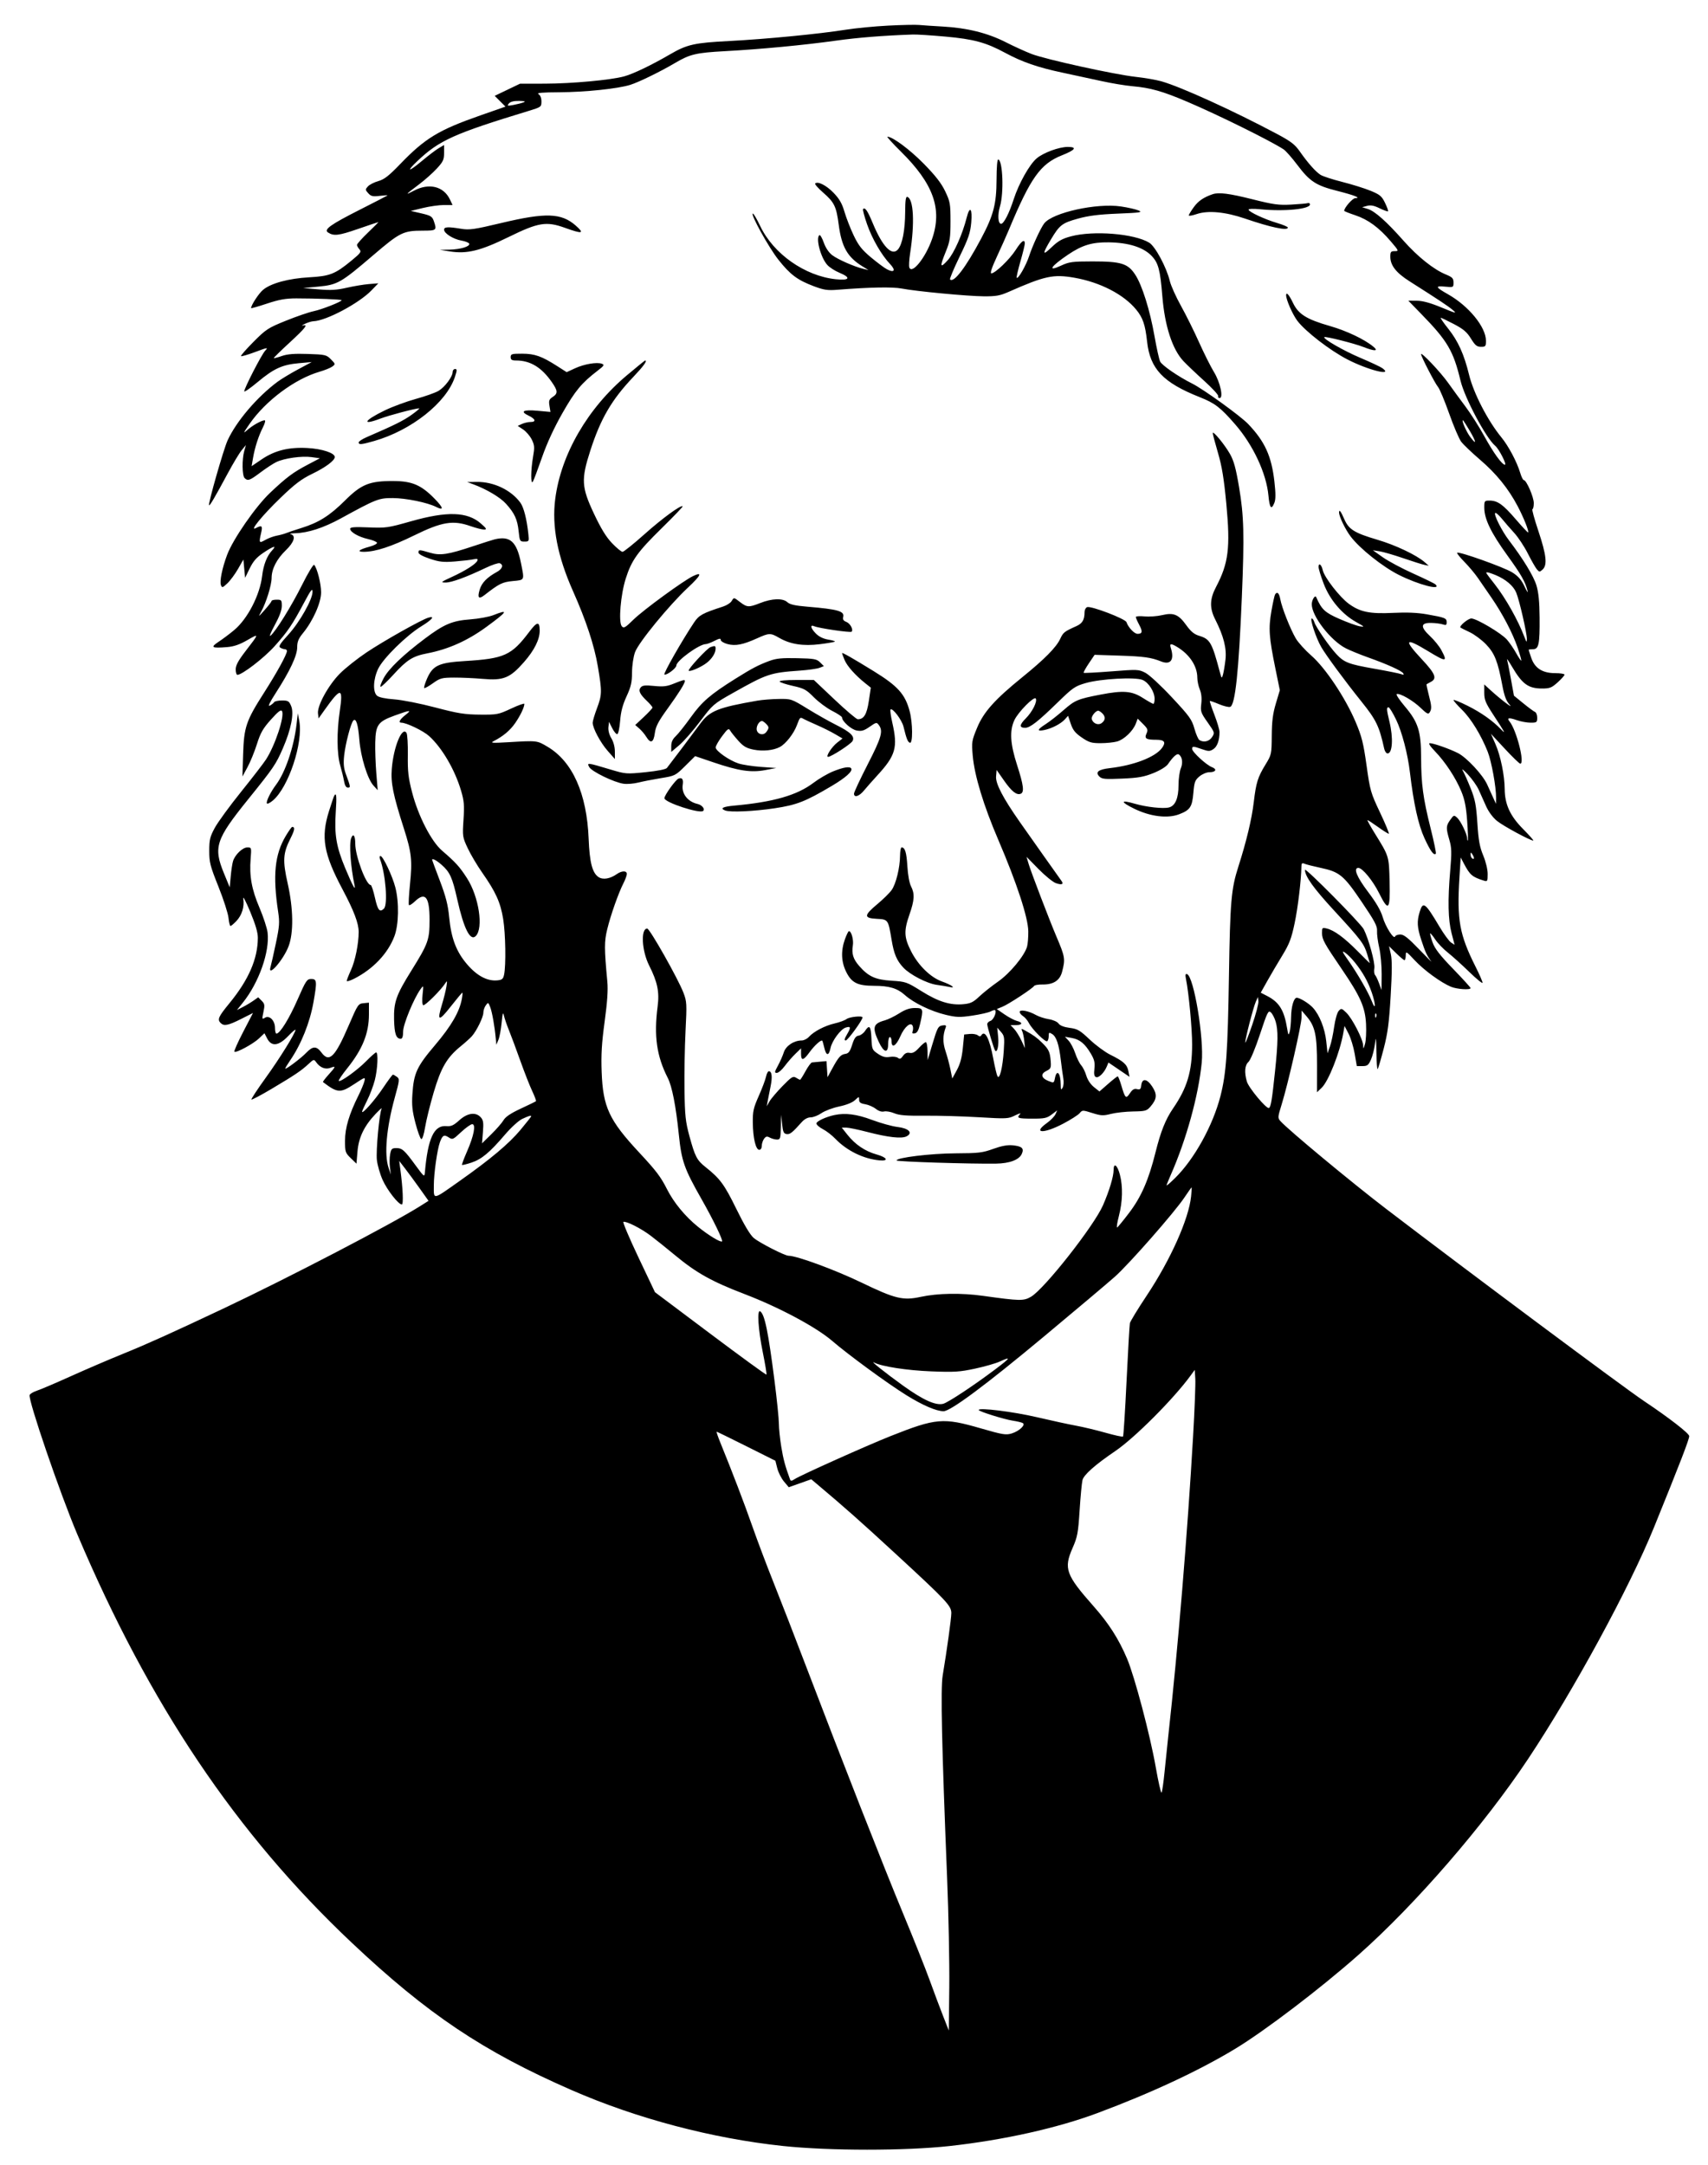 <svg id="svg" version="1.1" width="1000" height="1267" xmlns="http://www.w3.org/2000/svg"><path d="M520.000 14.995 C 512.025 15.402,500.775 16.492,495.000 17.417 C 479.734 19.861,448.284 22.908,427.000 24.005 C 406.451 25.064,402.286 26.002,392.263 31.827 C 381.427 38.126,370.886 43.189,365.500 44.683 C 357.717 46.842,334.976 48.938,318.972 48.970 L 304.444 49.000 297.039 52.548 L 289.635 56.097 292.792 59.253 L 295.948 62.410 281.224 67.557 C 256.832 76.083,248.877 80.908,234.350 95.986 C 227.643 102.947,224.971 105.028,221.492 106.002 C 219.077 106.679,216.333 108.080,215.395 109.116 C 213.785 110.895,213.796 111.117,215.595 113.108 C 217.208 114.893,218.249 115.128,222.386 114.639 C 225.073 114.322,227.098 114.213,226.886 114.397 C 226.674 114.581,219.241 118.410,210.368 122.907 C 193.428 131.491,189.420 134.370,192.040 136.070 C 195.416 138.261,198.191 137.942,209.435 134.064 C 215.918 131.829,221.358 130.000,221.525 130.000 C 221.691 130.000,218.941 132.771,215.413 136.159 C 211.886 139.546,209.000 142.773,209.000 143.330 C 209.000 143.887,209.648 145.058,210.439 145.933 C 211.720 147.348,211.195 148.086,205.689 152.615 C 196.192 160.428,193.100 161.642,181.000 162.313 C 168.945 162.982,158.575 165.804,153.988 169.663 C 151.469 171.783,147.000 178.620,147.000 180.354 C 147.000 180.593,151.162 179.408,156.250 177.720 C 163.472 175.324,167.254 174.650,173.500 174.647 C 185.042 174.642,200.000 175.241,200.000 175.709 C 200.000 176.595,188.472 181.133,183.648 182.146 C 180.817 182.740,173.486 185.254,167.358 187.733 C 156.947 191.943,155.703 192.755,148.411 200.090 C 144.119 204.407,140.832 208.166,141.108 208.442 C 141.384 208.718,145.128 207.631,149.427 206.027 C 156.835 203.264,157.139 203.226,155.227 205.305 C 153.070 207.652,143.000 227.223,143.000 229.068 C 143.000 229.676,146.544 227.217,150.875 223.604 C 160.382 215.675,165.257 213.452,175.049 212.580 L 182.500 211.918 174.494 216.209 C 170.091 218.569,164.691 221.831,162.494 223.458 C 150.567 232.292,138.357 246.617,133.251 257.765 C 130.881 262.939,121.709 295.043,122.403 295.736 C 122.831 296.164,125.880 290.963,133.388 277.000 C 136.493 271.225,140.149 265.150,141.512 263.500 L 143.992 260.500 142.996 263.993 C 141.622 268.812,141.745 278.345,143.200 279.800 C 145.078 281.678,146.132 281.306,152.520 276.509 C 155.809 274.039,159.975 271.312,161.778 270.449 C 166.477 268.199,176.671 266.767,182.388 267.553 L 187.294 268.228 180.174 271.975 C 171.553 276.511,167.741 279.362,158.090 288.491 C 149.654 296.471,136.455 315.516,133.000 324.694 C 130.096 332.409,128.494 340.238,129.358 342.491 C 129.996 344.154,130.335 344.056,133.136 341.409 C 134.829 339.809,137.628 336.025,139.357 333.000 L 142.500 327.500 143.000 332.863 L 143.500 338.225 146.214 332.663 C 148.262 328.468,150.224 326.229,154.201 323.551 C 160.223 319.495,162.330 318.955,159.222 322.264 C 156.277 325.398,154.229 330.683,153.477 337.082 C 152.162 348.276,145.007 362.162,137.155 368.757 C 134.595 370.907,130.508 373.979,128.073 375.583 C 122.985 378.936,123.847 379.500,132.927 378.761 C 136.940 378.434,140.260 377.294,144.789 374.686 C 151.846 370.622,151.846 370.623,143.814 381.041 C 139.503 386.632,138.000 389.412,138.000 391.791 C 138.000 393.556,138.436 395.000,138.969 395.000 C 141.738 395.000,154.540 385.162,160.702 378.298 C 168.463 369.655,171.127 365.719,178.168 352.500 C 182.024 345.260,182.965 344.057,182.981 346.347 C 183.011 350.824,175.426 364.246,168.748 371.534 C 163.962 376.757,162.966 378.366,164.082 379.072 C 164.862 379.565,166.063 379.976,166.750 379.985 C 167.438 379.993,168.000 380.463,168.000 381.029 C 168.000 382.977,162.161 393.616,154.614 405.420 C 144.072 421.909,142.834 425.548,142.339 441.500 L 141.937 454.500 144.927 449.000 C 146.572 445.975,149.051 439.900,150.436 435.500 C 152.511 428.909,153.956 426.383,158.637 421.160 C 162.903 416.400,164.517 415.172,165.111 416.234 C 166.745 419.154,161.100 436.225,155.762 444.500 C 154.343 446.700,147.751 455.250,141.112 463.500 C 134.473 471.750,127.575 481.200,125.783 484.500 C 122.936 489.745,122.524 491.443,122.513 498.000 C 122.501 504.759,123.034 506.833,127.906 519.000 C 130.880 526.425,133.524 534.638,133.783 537.250 C 134.043 539.862,134.563 542.000,134.940 542.000 C 135.317 542.000,136.844 540.729,138.333 539.175 C 141.630 535.733,143.194 530.701,142.425 526.007 C 142.110 524.078,143.910 527.447,146.426 533.493 C 149.615 541.158,150.989 545.851,150.965 548.993 C 150.869 561.331,145.582 573.473,134.322 587.215 C 127.827 595.141,127.126 596.726,129.200 598.800 C 131.119 600.719,133.589 600.232,141.086 596.457 L 148.121 592.914 142.390 603.953 C 139.238 610.025,136.916 615.250,137.230 615.564 C 138.151 616.484,148.220 611.056,151.665 607.781 L 154.831 604.772 156.441 607.886 C 158.942 612.723,163.155 612.240,168.671 606.482 C 171.052 603.998,173.000 602.321,173.000 602.757 C 173.000 604.623,163.753 619.526,155.579 630.834 C 150.715 637.563,146.955 643.288,147.224 643.557 C 147.492 643.825,152.839 640.998,159.106 637.273 C 172.655 629.219,176.459 626.654,180.634 622.757 C 183.668 619.926,183.813 619.894,185.134 621.757 C 187.353 624.885,190.521 626.133,193.435 625.025 C 196.818 623.739,196.684 624.237,192.360 629.024 C 190.358 631.240,188.895 633.187,189.110 633.350 C 197.538 639.774,199.258 639.896,207.244 634.641 C 213.873 630.278,213.976 630.248,213.350 632.852 C 212.999 634.308,211.409 638.110,209.817 641.299 C 204.406 652.137,202.000 660.255,202.000 667.675 C 202.000 674.226,202.184 674.786,205.351 677.855 L 208.701 681.103 209.293 674.042 C 209.987 665.768,213.182 659.102,219.823 652.075 C 222.201 649.559,223.832 648.110,223.448 648.856 C 222.094 651.490,220.050 673.573,220.659 679.000 C 220.998 682.025,222.506 687.247,224.009 690.605 C 226.704 696.624,233.254 705.000,235.265 705.000 C 236.286 705.000,235.891 695.676,234.398 684.500 L 233.729 679.500 237.204 684.000 C 239.115 686.475,242.977 691.731,245.786 695.680 L 250.894 702.859 246.197 705.830 C 229.644 716.298,168.677 748.029,130.500 766.046 C 100.491 780.208,86.212 786.649,72.500 792.207 C 64.250 795.552,50.300 801.535,41.500 805.504 C 32.700 809.473,23.781 813.278,21.680 813.960 C 19.579 814.643,17.633 815.793,17.356 816.515 C 16.325 819.201,35.113 874.103,45.241 898.000 C 87.479 997.665,138.287 1073.277,205.840 1137.000 C 250.207 1178.852,282.776 1200.689,334.624 1223.348 C 372.712 1239.993,416.920 1251.674,458.500 1256.079 C 485.513 1258.941,530.145 1258.947,556.000 1256.093 C 587.534 1252.611,618.880 1245.627,642.500 1236.821 C 673.809 1225.148,701.885 1212.058,723.045 1199.269 C 740.566 1188.680,773.286 1163.765,795.430 1144.152 C 828.753 1114.638,868.922 1068.241,894.691 1029.500 C 921.311 989.481,954.070 929.237,968.373 894.000 C 983.709 856.217,989.000 842.513,989.000 840.578 C 989.000 839.000,977.200 829.852,962.500 820.033 C 950.818 812.229,859.824 744.437,811.793 707.753 C 791.579 692.313,754.453 661.513,749.725 656.260 C 748.021 654.366,748.048 653.975,750.400 646.394 C 754.103 634.457,761.995 599.916,762.041 595.442 L 762.081 591.500 765.024 594.943 C 770.015 600.780,771.115 605.979,771.088 623.584 L 771.064 639.313 773.834 636.659 C 777.850 632.811,784.523 615.865,786.498 604.500 L 787.193 600.500 789.538 605.000 C 790.828 607.475,792.447 612.763,793.136 616.750 L 794.390 624.000 797.682 624.000 C 800.520 624.000,801.204 623.484,802.650 620.250 C 803.573 618.188,804.638 614.025,805.017 611.000 C 805.605 606.308,805.728 607.029,805.853 615.917 C 805.934 621.646,806.265 626.068,806.589 625.745 C 806.913 625.421,808.500 620.058,810.116 613.828 C 812.495 604.654,813.274 598.759,814.212 582.821 C 815.041 568.723,815.067 561.820,814.302 558.478 L 813.235 553.814 817.405 557.907 C 819.699 560.158,821.896 562.000,822.288 562.000 C 822.680 562.000,823.020 560.763,823.045 559.250 C 823.089 556.600,823.280 556.704,828.295 562.080 C 833.695 567.870,843.599 575.099,849.521 577.573 C 852.981 579.019,861.000 579.553,861.000 578.338 C 861.000 577.973,856.388 572.911,850.750 567.088 C 843.020 559.103,840.067 555.294,838.740 551.593 C 837.772 548.895,837.143 546.523,837.344 546.323 C 837.544 546.123,838.869 547.714,840.288 549.859 C 841.707 552.004,845.036 555.472,847.684 557.566 C 850.333 559.660,855.987 564.766,860.250 568.913 C 864.513 573.060,868.000 575.891,868.000 575.204 C 868.000 574.518,866.200 570.375,863.999 565.998 C 854.464 547.034,852.916 538.514,854.474 513.579 L 855.203 501.908 857.211 505.704 C 860.626 512.161,862.021 513.338,868.750 515.434 C 870.858 516.091,871.000 515.846,871.000 511.548 C 871.000 508.872,869.917 504.363,868.401 500.730 C 866.329 495.764,865.634 491.934,864.976 481.855 C 864.281 471.212,863.654 467.966,861.015 461.355 C 859.290 457.035,857.206 452.375,856.384 451.000 C 855.562 449.625,856.898 450.636,859.354 453.246 C 861.809 455.857,864.687 459.907,865.748 462.246 C 866.810 464.586,868.753 468.916,870.066 471.869 C 871.514 475.125,874.036 478.523,876.477 480.504 C 880.116 483.460,895.884 492.000,897.701 492.000 C 898.111 492.000,895.423 488.954,891.728 485.230 C 884.125 477.568,881.025 470.813,880.965 461.775 C 880.913 453.863,878.516 442.246,875.545 435.500 L 872.901 429.500 881.034 438.250 C 885.506 443.062,889.578 447.000,890.083 447.000 C 892.916 447.000,887.863 427.168,883.770 422.226 C 882.037 420.133,883.432 419.888,887.970 421.489 C 890.325 422.320,893.995 423.000,896.126 423.000 C 899.732 423.000,900.000 422.800,900.000 420.107 C 900.000 418.516,899.436 416.997,898.746 416.733 C 898.057 416.468,894.993 414.216,891.938 411.727 L 886.384 407.203 884.595 397.351 C 883.611 391.933,882.598 386.825,882.345 386.000 C 882.091 385.175,883.396 387.067,885.244 390.203 C 891.295 400.470,894.795 403.000,902.947 403.000 C 907.342 403.000,908.512 402.532,911.997 399.384 C 914.199 397.395,916.000 395.370,916.000 394.884 C 916.000 394.398,913.519 394.000,910.486 394.000 C 903.100 394.000,898.596 391.121,896.520 385.072 C 895.684 382.636,895.000 380.499,895.000 380.322 C 895.000 380.145,896.116 380.000,897.481 380.000 C 900.918 380.000,901.520 377.163,901.404 361.500 C 901.336 352.220,900.805 346.822,899.550 342.636 C 897.931 337.236,891.727 327.070,883.375 316.132 C 879.327 310.830,874.476 301.191,875.394 300.273 C 875.758 299.909,877.500 301.386,879.266 303.556 C 881.032 305.725,884.335 309.525,886.606 312.000 C 888.877 314.475,892.443 319.875,894.530 324.000 C 896.616 328.125,898.999 332.291,899.824 333.258 C 901.225 334.900,901.447 334.906,903.162 333.353 C 906.041 330.748,905.390 324.839,900.673 310.750 C 898.325 303.738,896.763 298.000,897.202 298.000 C 897.641 298.000,898.000 296.410,898.000 294.467 C 898.000 290.919,893.685 281.000,892.141 281.000 C 891.688 281.000,890.744 279.088,890.045 276.750 C 888.137 270.374,883.200 261.062,879.046 256.000 C 871.091 246.308,862.740 230.165,860.121 219.416 C 857.195 207.408,853.707 199.673,847.967 192.459 C 845.141 188.906,843.138 186.000,843.518 186.000 C 843.897 186.000,847.368 187.661,851.230 189.690 C 856.808 192.621,858.862 194.370,861.212 198.190 C 863.654 202.159,864.681 203.000,867.086 203.000 C 869.755 203.000,870.000 202.703,870.000 199.467 C 870.000 191.424,859.916 179.094,847.701 172.200 C 840.383 168.070,840.056 167.203,846.034 167.777 C 850.949 168.250,851.000 168.225,850.996 165.377 C 850.993 162.908,850.352 162.237,846.482 160.645 C 839.378 157.723,830.008 150.246,821.715 140.880 C 811.752 129.627,804.943 123.575,800.827 122.313 L 797.500 121.293 800.373 120.507 C 802.493 119.928,804.427 120.295,807.744 121.906 C 810.218 123.108,812.433 123.900,812.667 123.667 C 812.900 123.433,812.107 121.216,810.905 118.740 C 808.989 114.798,807.936 113.918,802.418 111.652 C 798.953 110.229,791.479 107.895,785.809 106.465 C 780.139 105.036,774.434 103.175,773.130 102.331 C 770.205 100.437,765.766 95.433,761.069 88.733 C 758.097 84.494,755.827 82.752,747.500 78.324 C 721.923 64.722,691.447 50.851,680.000 47.602 C 676.975 46.744,670.225 45.571,665.000 44.997 C 652.536 43.626,612.283 34.787,604.000 31.602 C 600.425 30.227,593.578 27.108,588.785 24.672 C 578.262 19.322,566.221 16.329,552.072 15.545 C 546.336 15.227,540.036 14.806,538.072 14.611 C 536.107 14.415,527.975 14.588,520.000 14.995 M553.500 21.414 C 570.066 22.906,577.274 24.864,588.500 30.923 C 598.457 36.297,607.656 39.480,622.000 42.514 C 628.875 43.968,639.225 46.203,645.000 47.481 C 650.775 48.758,658.875 50.100,663.000 50.463 C 673.633 51.400,680.686 53.400,695.229 59.604 C 713.424 67.365,743.884 82.418,751.523 87.423 C 752.801 88.261,756.426 92.373,759.579 96.561 C 766.810 106.169,770.485 108.574,782.660 111.666 C 793.089 114.314,797.085 115.905,793.500 115.982 C 791.876 116.017,787.000 121.585,787.000 123.404 C 787.000 123.642,789.935 124.814,793.523 126.008 C 800.999 128.495,807.412 133.220,814.327 141.335 C 819.019 146.841,819.082 147.000,816.577 147.000 C 814.335 147.000,814.000 147.423,814.004 150.250 C 814.010 155.334,817.376 159.644,825.246 164.643 C 842.649 175.698,847.681 179.037,850.500 181.401 C 853.193 183.659,852.529 183.514,844.000 179.989 C 837.398 177.259,832.982 176.052,829.523 176.031 L 824.547 176.000 832.100 183.750 C 847.520 199.571,850.890 205.298,855.117 222.864 C 857.554 232.995,870.127 256.581,875.412 260.937 C 877.612 262.750,882.359 272.000,881.090 272.000 C 879.388 272.000,874.397 265.084,868.970 255.205 C 866.037 249.867,861.113 242.125,858.026 238.000 C 854.940 233.875,850.336 227.575,847.795 224.000 C 843.381 217.789,832.000 205.760,832.000 207.306 C 832.000 208.654,840.184 224.466,841.934 226.500 C 842.881 227.600,845.804 234.575,848.431 242.000 C 851.058 249.425,854.233 256.864,855.487 258.531 C 856.741 260.198,861.689 264.923,866.482 269.031 C 876.049 277.231,883.094 285.915,888.517 296.191 C 892.072 302.930,895.306 311.027,894.688 311.645 C 894.505 311.829,891.237 308.353,887.427 303.922 C 879.960 295.236,876.811 293.000,872.050 293.000 C 869.125 293.000,869.001 293.174,869.024 297.250 C 869.060 303.797,872.958 311.856,882.413 324.936 C 890.665 336.352,892.976 340.415,894.396 346.000 C 894.746 347.375,893.929 346.146,892.581 343.269 C 890.768 339.399,888.911 337.265,885.443 335.066 C 880.752 332.091,854.088 322.578,853.129 323.537 C 852.850 323.817,854.751 326.209,857.355 328.853 C 859.959 331.496,863.532 335.753,865.295 338.311 C 867.058 340.869,870.596 346.008,873.158 349.731 C 879.730 359.279,885.609 370.500,888.511 379.032 C 889.878 383.050,890.844 386.489,890.660 386.674 C 890.475 386.859,889.130 384.870,887.672 382.255 C 886.213 379.640,883.778 376.083,882.260 374.350 C 879.000 370.630,864.456 362.000,861.445 362.000 C 859.525 362.000,854.105 366.542,855.079 367.334 C 855.311 367.522,857.750 368.742,860.500 370.045 C 863.250 371.348,867.548 374.548,870.051 377.156 C 875.064 382.379,876.918 387.033,879.550 401.010 C 880.754 407.405,881.809 410.222,883.824 412.428 C 886.666 415.539,878.394 409.220,872.250 403.587 L 869.000 400.608 869.000 405.443 C 869.000 409.600,869.746 411.418,874.313 418.390 C 881.274 429.013,881.790 429.979,878.914 426.998 C 873.912 421.815,867.235 417.096,859.250 413.103 C 854.712 410.834,851.000 409.337,851.000 409.776 C 851.000 410.216,853.275 412.808,856.056 415.538 C 861.269 420.654,867.215 430.372,871.022 440.000 C 873.257 445.651,876.000 460.779,875.918 467.000 L 875.872 470.500 874.270 467.000 C 873.388 465.075,871.784 461.550,870.704 459.168 C 868.147 453.523,858.755 443.426,853.630 440.811 C 848.793 438.344,839.300 435.000,837.131 435.000 C 836.148 435.000,837.260 436.747,840.154 439.750 C 846.204 446.026,852.225 455.170,855.519 463.084 C 857.545 467.953,858.382 472.153,858.990 480.500 C 859.430 486.550,859.612 491.687,859.395 491.917 C 859.178 492.146,859.000 491.641,859.000 490.794 C 859.000 488.329,855.248 480.534,853.145 478.631 C 851.294 476.956,851.133 477.004,849.109 479.848 C 846.584 483.393,846.530 484.575,848.572 491.601 C 849.911 496.206,849.986 498.875,849.072 509.560 C 847.570 527.141,847.816 538.351,849.876 546.251 L 851.637 553.003 849.568 551.668 C 848.431 550.934,845.383 546.771,842.795 542.417 C 834.346 528.200,833.125 527.303,831.158 533.866 C 829.510 539.367,829.709 542.781,832.103 550.085 C 834.461 557.281,835.521 559.572,837.875 562.567 C 838.769 563.704,835.675 560.654,831.000 555.789 C 824.418 548.939,821.898 546.949,819.833 546.971 C 818.367 546.987,816.999 547.504,816.793 548.120 C 816.116 550.152,811.183 542.439,809.536 536.771 C 808.434 532.981,805.700 528.278,800.959 522.017 C 794.338 513.272,792.209 508.000,795.297 508.000 C 797.669 508.000,803.752 515.406,807.412 522.750 C 812.953 533.869,813.983 532.773,813.579 516.185 C 813.208 500.960,813.330 501.359,804.899 487.750 C 802.259 483.487,800.336 480.000,800.626 480.000 C 800.916 480.000,803.667 481.800,806.740 484.000 C 809.812 486.200,812.671 488.000,813.094 488.000 C 813.517 488.000,811.251 482.488,808.060 475.750 C 802.506 464.027,802.163 462.834,800.086 448.020 C 798.240 434.848,797.282 431.047,793.661 422.520 C 787.674 408.420,776.003 390.941,767.770 383.748 C 764.150 380.584,760.046 376.047,758.650 373.666 C 755.433 368.176,750.478 355.644,749.590 350.750 C 748.925 347.088,747.729 346.011,746.512 347.980 C 746.179 348.519,745.220 352.894,744.381 357.702 C 742.616 367.811,742.976 373.001,746.706 391.244 L 749.312 403.987 746.995 411.744 C 745.220 417.687,744.658 422.089,744.589 430.575 C 744.501 441.478,744.444 441.741,740.877 447.575 C 736.399 454.899,735.403 458.103,734.058 469.500 C 732.892 479.387,729.758 492.489,725.019 507.283 C 720.837 520.338,720.216 527.544,719.528 571.000 C 718.819 615.834,717.943 628.269,714.563 641.500 C 710.167 658.706,699.266 678.422,688.044 689.462 C 685.270 692.192,683.000 694.160,683.000 693.837 C 683.000 693.513,684.079 690.808,685.399 687.825 C 694.565 667.097,701.682 641.335,703.587 621.985 C 704.992 607.709,698.974 571.491,694.975 570.158 C 694.021 569.840,693.870 570.590,694.380 573.116 C 696.033 581.300,697.997 602.322,697.965 611.494 C 697.910 627.257,695.084 636.692,686.798 648.778 C 682.398 655.196,679.562 662.299,676.526 674.500 C 672.514 690.622,668.175 700.574,661.116 709.848 C 657.752 714.267,654.595 718.132,654.100 718.438 C 653.606 718.744,654.048 715.733,655.083 711.747 C 657.273 703.316,657.491 694.542,655.683 687.567 C 654.226 681.951,652.000 680.239,652.000 684.735 C 652.000 688.594,649.502 696.917,645.782 705.449 C 640.508 717.547,611.486 754.424,603.636 759.002 C 599.291 761.537,597.228 761.498,575.500 758.468 C 562.769 756.693,549.055 756.917,539.120 759.061 C 528.644 761.321,524.116 760.234,504.444 750.737 C 488.958 743.259,466.491 735.000,461.639 735.000 C 459.476 735.000,444.637 727.420,441.316 724.619 C 439.226 722.856,435.718 717.002,431.108 707.582 C 424.139 693.344,421.539 689.807,413.173 683.188 C 408.006 679.100,406.908 676.996,403.620 664.884 C 401.351 656.524,400.977 652.998,400.755 637.884 C 400.615 628.323,400.890 612.850,401.366 603.500 C 402.183 587.457,402.113 586.190,400.122 581.000 C 396.989 572.832,380.410 543.500,378.927 543.500 C 375.046 543.500,375.713 556.462,380.035 565.052 C 384.944 574.808,386.135 580.519,385.033 589.014 C 382.782 606.366,384.448 618.158,390.955 630.911 C 393.475 635.852,395.728 647.361,397.431 664.000 C 399.028 679.610,400.546 683.933,410.710 701.824 C 417.534 713.836,423.407 725.926,422.741 726.593 C 421.951 727.383,414.800 723.036,408.557 717.971 C 401.065 711.892,394.478 703.879,390.496 696.000 C 386.843 688.773,384.190 685.278,374.249 674.601 C 356.588 655.634,353.016 647.968,352.260 627.414 C 351.888 617.312,352.286 610.591,354.008 597.944 C 355.576 586.420,356.042 579.475,355.580 574.530 C 353.749 554.938,353.744 551.166,355.543 543.809 C 357.580 535.477,362.085 522.715,365.014 516.972 C 366.106 514.831,367.000 512.387,367.000 511.540 C 367.000 509.548,364.062 509.568,361.191 511.579 C 357.170 514.395,353.058 515.084,350.453 513.377 C 346.796 510.981,345.187 504.766,344.637 490.910 C 343.590 464.527,335.220 445.772,320.628 437.115 C 314.333 433.380,314.684 433.421,297.500 434.431 C 288.163 434.980,286.882 434.883,289.023 433.789 C 294.623 430.929,298.698 427.500,301.709 423.116 C 304.709 418.747,307.000 413.931,307.000 411.992 C 307.000 411.509,303.512 412.746,299.250 414.740 C 291.814 418.220,291.072 418.363,280.953 418.278 C 271.970 418.203,268.085 417.578,254.757 414.068 C 245.984 411.757,235.460 409.679,230.804 409.340 C 225.558 408.957,221.856 408.173,220.750 407.212 C 218.195 404.990,218.491 397.620,221.380 391.500 C 224.287 385.345,237.911 371.938,246.750 366.536 C 253.017 362.706,254.962 360.276,250.750 361.541 C 246.645 362.773,224.651 375.142,214.600 381.872 C 209.154 385.517,202.124 391.097,198.976 394.271 C 192.265 401.038,185.650 413.082,186.175 417.579 L 186.515 420.500 190.008 415.591 C 199.599 402.111,200.998 402.207,198.930 416.202 C 197.106 428.546,197.211 441.199,199.192 448.000 C 200.073 451.025,201.086 455.188,201.443 457.250 C 201.869 459.717,202.628 461.000,203.662 461.000 C 205.347 461.000,205.299 460.678,202.481 453.000 C 201.244 449.633,200.997 446.914,201.499 442.200 C 202.234 435.296,205.422 423.178,206.889 421.711 C 208.474 420.126,209.695 424.063,210.388 433.000 C 211.165 443.012,215.179 456.008,218.670 459.815 L 221.134 462.500 220.317 452.500 C 219.868 447.000,219.590 438.926,219.699 434.557 C 219.958 424.228,221.311 422.357,231.088 418.813 C 240.412 415.432,241.290 415.400,237.250 418.584 C 234.053 421.103,233.071 423.000,234.962 423.000 C 237.958 423.000,247.823 427.749,251.239 430.835 C 258.750 437.620,266.268 450.438,269.898 462.647 C 271.715 468.756,271.928 471.247,271.368 479.792 C 270.730 489.539,270.792 489.957,273.836 496.464 C 275.554 500.135,279.386 506.594,282.353 510.819 C 290.239 522.050,293.024 528.214,294.600 537.921 C 296.005 546.577,296.302 564.957,295.127 570.500 C 294.597 573.001,293.945 573.553,291.203 573.817 C 285.359 574.379,279.371 571.238,273.623 564.594 C 267.152 557.114,264.162 549.284,262.960 536.669 C 262.291 529.641,261.026 524.707,257.543 515.542 C 255.045 508.965,253.000 503.453,253.000 503.292 C 253.000 502.195,255.471 503.475,258.516 506.148 C 263.423 510.457,264.842 513.586,267.715 526.432 C 271.548 543.573,275.339 551.089,278.538 547.890 C 283.176 543.253,280.390 524.849,273.408 513.998 C 269.089 507.286,266.832 504.796,258.802 497.885 C 252.479 492.443,244.863 477.619,241.278 463.776 C 239.062 455.224,238.643 451.571,238.780 442.000 C 238.870 435.675,238.523 429.825,238.008 429.000 C 235.448 424.897,230.399 437.188,229.381 450.000 C 228.726 458.240,230.147 465.238,236.496 485.038 C 240.958 498.954,241.470 503.650,240.040 517.523 C 239.379 523.930,239.105 529.438,239.430 529.763 C 239.755 530.088,241.278 529.150,242.815 527.677 C 248.982 521.769,251.500 524.878,251.500 538.403 C 251.500 550.138,250.732 552.267,240.691 568.381 C 231.925 582.448,230.473 586.598,230.723 596.853 C 230.924 605.106,231.937 608.000,234.622 608.000 C 235.574 608.000,236.005 606.685,236.017 603.750 C 236.034 599.531,242.298 584.335,246.258 578.909 C 247.994 576.530,248.008 576.569,247.407 582.129 C 247.056 585.385,247.208 588.011,247.769 588.357 C 248.700 588.933,258.180 579.512,260.743 575.464 C 261.813 573.774,261.898 574.058,261.358 577.500 C 261.013 579.700,259.864 584.342,258.805 587.816 C 255.744 597.854,256.825 598.135,263.894 589.138 C 267.411 584.662,270.469 581.000,270.690 581.000 C 270.910 581.000,270.775 582.687,270.389 584.750 C 268.973 592.318,264.192 600.543,254.728 611.693 C 244.005 624.325,242.265 628.094,241.449 640.458 C 241.023 646.903,241.382 650.273,243.255 657.432 C 244.540 662.345,246.069 666.523,246.653 666.718 C 247.272 666.924,248.205 664.025,248.893 659.764 C 249.541 655.745,251.805 646.576,253.923 639.388 C 258.201 624.869,261.674 618.945,269.768 612.364 C 272.370 610.247,275.298 607.612,276.274 606.508 C 279.075 603.338,283.000 595.295,283.000 592.724 C 283.000 591.436,283.641 589.509,284.425 588.441 C 285.795 586.575,285.896 586.616,287.014 589.500 C 288.140 592.403,289.620 600.802,290.274 608.000 L 290.593 611.500 291.795 608.688 C 292.456 607.142,293.307 602.642,293.686 598.688 C 294.238 592.935,294.511 592.099,295.054 594.500 C 295.428 596.150,296.742 599.975,297.975 603.000 C 299.207 606.025,302.190 614.036,304.603 620.802 C 307.016 627.568,310.164 635.584,311.598 638.616 C 313.032 641.647,314.020 644.314,313.793 644.541 C 313.565 644.768,309.582 646.716,304.940 648.869 C 299.106 651.575,295.981 653.666,294.819 655.642 C 293.894 657.214,290.679 660.912,287.675 663.861 L 282.212 669.222 282.745 662.593 C 283.184 657.124,282.963 655.616,281.483 653.982 C 278.530 650.718,273.687 651.385,268.893 655.715 C 265.545 658.740,264.135 659.375,261.311 659.132 C 254.072 658.508,250.496 666.255,248.748 686.346 C 248.513 689.039,248.232 688.825,243.500 682.353 C 236.778 673.159,235.495 672.000,232.045 672.000 C 229.453 672.000,229.009 672.435,228.425 675.548 C 228.059 677.499,228.003 680.986,228.300 683.298 L 228.841 687.500 227.497 683.500 C 224.875 675.692,226.241 660.190,231.107 642.534 C 233.959 632.184,234.030 631.495,232.373 630.284 C 231.408 629.578,230.359 629.000,230.043 629.000 C 229.728 629.000,227.139 632.488,224.290 636.750 C 219.542 643.856,212.000 652.396,212.000 650.668 C 212.000 650.269,213.318 647.332,214.929 644.142 C 216.539 640.951,218.564 635.611,219.429 632.276 C 221.079 625.906,221.556 616.000,220.212 616.000 C 219.779 616.000,217.192 618.275,214.462 621.056 C 209.252 626.365,199.239 633.573,198.334 632.667 C 198.042 632.375,200.266 629.068,203.275 625.318 C 212.237 614.151,216.000 604.825,216.000 593.780 L 216.000 586.873 212.814 587.187 C 209.757 587.487,209.411 588.004,204.272 599.961 C 196.160 618.833,192.757 622.220,188.158 616.000 C 185.342 612.191,183.128 612.210,179.437 616.077 C 176.275 619.390,167.000 626.364,167.000 625.429 C 167.000 625.116,168.288 622.979,169.863 620.680 C 176.346 611.215,181.409 598.591,183.531 586.597 C 185.689 574.400,185.557 572.999,182.250 573.003 C 179.694 573.006,179.123 573.865,174.163 585.170 C 169.257 596.350,163.879 605.000,161.833 605.000 C 161.375 605.000,161.000 603.495,161.000 601.655 C 161.000 597.322,157.744 594.054,155.082 595.717 C 153.393 596.771,153.339 596.549,154.244 592.306 C 155.092 588.327,154.963 587.519,153.196 585.751 L 151.180 583.736 148.340 585.733 C 146.778 586.832,143.969 588.514,142.097 589.470 L 138.695 591.209 142.193 586.855 C 151.567 575.188,157.989 556.999,156.669 545.855 C 156.364 543.276,154.231 536.741,151.929 531.333 C 147.328 520.523,145.928 512.763,146.745 502.589 C 147.264 496.119,147.229 496.000,144.824 496.000 C 142.048 496.000,137.624 500.222,136.443 504.000 C 136.013 505.375,135.400 509.396,135.081 512.936 L 134.500 519.373 131.154 511.245 C 124.826 495.879,126.284 491.394,145.246 467.896 C 160.248 449.305,161.515 447.443,165.669 437.874 C 170.418 426.934,172.253 417.541,170.474 413.284 C 169.248 410.350,168.677 410.000,165.110 410.000 C 162.914 410.000,160.841 410.448,160.503 410.995 C 160.165 411.542,159.014 412.458,157.944 413.030 C 156.664 413.715,157.854 411.196,161.421 405.666 C 169.752 392.753,174.000 383.705,174.000 378.878 C 174.000 375.623,174.739 373.804,177.362 370.603 C 183.280 363.380,188.000 352.776,188.000 346.703 C 188.000 341.674,185.700 332.567,183.939 330.622 C 183.502 330.139,180.364 335.314,176.966 342.122 C 170.712 354.653,161.493 369.520,158.380 372.094 C 157.445 372.867,158.552 370.087,160.840 365.915 C 163.583 360.913,165.000 357.081,165.000 354.665 C 165.000 351.259,164.788 351.000,162.000 351.000 C 160.350 351.000,158.999 351.337,158.997 351.750 C 158.996 352.163,157.190 354.525,154.984 357.000 C 151.183 361.265,151.075 361.317,152.913 358.000 C 155.845 352.708,158.997 342.533,159.022 338.282 C 159.053 332.961,161.997 327.242,167.383 322.042 C 172.216 317.375,173.400 313.512,170.250 312.689 C 169.287 312.438,170.433 312.180,172.794 312.116 C 180.386 311.911,189.414 308.977,199.581 303.412 C 220.302 292.069,221.765 291.497,230.000 291.528 C 237.648 291.556,250.222 294.129,255.343 296.713 C 260.021 299.073,259.682 297.263,254.440 291.895 C 246.650 283.916,241.324 281.615,230.500 281.552 C 216.396 281.470,211.586 283.392,202.004 292.935 C 193.100 301.803,186.646 305.877,176.500 309.031 C 172.650 310.228,168.600 311.584,167.500 312.045 C 166.400 312.506,163.925 313.178,162.000 313.539 C 160.075 313.899,157.037 315.035,155.250 316.063 C 151.678 318.118,151.511 317.810,152.919 311.750 C 153.851 307.733,153.280 307.244,149.820 309.096 C 145.716 311.293,153.531 301.705,164.296 291.337 C 172.613 283.326,176.470 280.401,182.662 277.410 C 190.591 273.580,196.000 269.561,196.000 267.498 C 196.000 265.137,188.537 262.685,179.962 262.229 C 168.967 261.645,160.853 263.667,153.122 268.917 L 147.321 272.856 148.120 268.178 C 149.188 261.924,151.365 255.164,153.933 250.131 C 155.100 247.844,155.563 246.000,154.971 246.000 C 153.132 246.000,147.628 249.112,144.600 251.864 C 142.209 254.037,142.472 253.384,146.100 248.142 C 155.522 234.527,172.627 221.781,187.137 217.563 C 190.190 216.675,193.545 215.310,194.594 214.530 C 196.439 213.157,196.411 213.021,193.743 210.321 C 191.123 207.670,190.453 207.514,180.243 207.173 C 172.361 206.911,168.312 207.228,165.039 208.363 C 162.586 209.215,160.446 209.779,160.284 209.618 C 160.123 209.456,164.268 205.390,169.495 200.582 C 178.858 191.971,180.695 189.594,177.250 190.546 C 176.287 190.812,176.850 190.369,178.500 189.560 C 180.150 188.752,182.400 188.060,183.500 188.024 C 190.923 187.778,210.154 177.563,217.500 169.963 L 221.500 165.825 216.000 166.266 C 212.975 166.509,207.125 167.483,203.000 168.430 C 197.094 169.786,193.587 169.988,186.500 169.378 L 177.500 168.604 186.403 167.755 C 197.607 166.686,199.610 165.542,218.356 149.505 C 234.247 135.910,236.063 135.015,247.750 135.006 C 255.614 135.000,255.862 134.772,253.960 129.314 C 253.047 126.697,252.153 126.152,246.710 124.892 L 240.500 123.454 247.643 121.727 C 251.572 120.777,257.077 120.000,259.877 120.000 L 264.968 120.000 263.399 116.712 C 259.740 109.038,251.186 106.949,242.399 111.583 C 236.799 114.536,237.172 114.080,245.500 107.795 C 248.800 105.305,253.412 101.192,255.750 98.656 C 259.460 94.631,260.000 93.463,260.000 89.466 L 260.000 84.887 256.909 86.693 C 255.209 87.687,250.709 91.109,246.909 94.298 C 239.293 100.690,237.550 100.743,244.250 94.379 C 257.170 82.106,265.659 78.278,309.750 64.844 C 316.820 62.690,317.000 62.554,317.000 59.367 C 317.000 57.310,316.352 55.722,315.250 55.080 C 313.998 54.351,317.487 54.043,327.500 53.999 C 342.703 53.932,361.805 51.931,369.068 49.644 C 374.086 48.063,386.609 41.951,395.080 36.947 C 403.945 31.710,407.466 30.873,424.500 29.949 C 445.346 28.819,470.761 26.408,489.500 23.782 C 502.272 21.993,517.115 20.812,534.500 20.203 C 536.700 20.126,545.250 20.671,553.500 21.414 M306.500 59.921 C 305.400 60.358,302.727 61.041,300.560 61.439 C 297.042 62.085,296.761 61.993,297.933 60.581 C 298.801 59.535,300.812 59.021,303.872 59.063 C 307.215 59.109,307.945 59.347,306.500 59.921 M527.345 88.603 C 546.601 107.600,551.865 122.431,545.626 140.107 C 541.805 150.931,533.966 160.682,532.390 156.573 C 532.070 155.741,532.281 152.009,532.858 148.280 C 535.607 130.512,534.914 116.471,531.228 115.243 C 530.318 114.939,529.989 117.248,529.958 124.167 C 529.910 134.665,528.304 142.996,525.754 145.974 C 522.220 150.101,516.696 144.389,511.033 130.752 C 507.930 123.280,506.493 121.174,505.307 122.359 C 505.000 122.667,506.042 126.640,507.624 131.188 C 510.630 139.831,516.108 149.302,521.187 154.637 C 524.610 158.233,523.557 159.874,519.279 157.612 C 517.751 156.803,513.531 153.657,509.901 150.621 C 504.586 146.173,502.626 143.681,499.819 137.800 C 497.903 133.785,495.480 127.578,494.435 124.006 C 492.991 119.070,491.451 116.388,488.018 112.833 C 483.796 108.461,478.749 105.918,477.256 107.411 C 476.898 107.769,478.956 110.118,481.829 112.631 C 488.527 118.491,489.628 120.752,491.060 131.586 C 492.775 144.554,496.201 150.539,505.000 155.937 L 508.500 158.084 505.503 157.372 C 500.247 156.122,490.608 151.894,487.282 149.380 C 485.276 147.863,483.407 145.099,482.322 142.044 C 481.364 139.347,480.225 137.361,479.790 137.630 C 477.387 139.115,480.518 150.922,484.436 155.148 C 485.755 156.570,488.894 158.581,491.413 159.616 C 498.480 162.523,497.490 164.319,489.304 163.442 C 471.166 161.500,452.799 148.552,445.057 132.250 C 443.163 128.262,441.246 125.000,440.798 125.000 C 439.090 125.000,450.053 144.832,455.723 152.000 C 462.643 160.749,466.900 163.935,476.468 167.529 C 482.412 169.762,484.470 170.065,490.468 169.590 C 509.052 168.116,522.606 167.858,527.872 168.876 C 536.380 170.522,566.381 173.364,576.000 173.436 C 583.105 173.490,585.485 173.065,590.500 170.851 C 611.747 161.470,616.683 160.406,629.000 162.552 C 644.073 165.177,657.915 172.309,665.207 181.208 C 669.140 186.007,670.513 190.037,671.601 199.975 C 673.348 215.938,680.973 223.966,702.478 232.483 C 711.304 235.978,714.622 238.533,723.251 248.481 C 733.714 260.545,741.436 277.085,742.637 290.006 C 743.329 297.449,744.371 298.712,746.140 294.250 C 746.927 292.264,746.926 288.816,746.137 281.846 C 744.449 266.940,740.527 258.360,730.726 248.133 C 726.182 243.392,704.594 227.808,698.000 224.508 C 689.831 220.421,680.237 213.816,679.217 211.577 C 678.612 210.250,677.143 203.615,675.951 196.832 C 673.255 181.480,668.707 166.966,664.652 160.768 C 660.366 154.218,656.420 152.997,639.572 153.010 C 627.818 153.019,625.970 153.266,621.250 155.464 C 612.944 159.331,615.142 155.910,625.406 148.995 C 633.587 143.483,639.380 141.732,649.059 141.846 C 660.655 141.983,669.337 144.702,674.193 149.718 C 678.194 153.851,679.270 157.883,680.538 173.500 C 681.944 190.816,686.393 204.474,692.870 211.359 C 694.866 213.481,700.350 218.694,705.056 222.942 C 709.761 227.191,713.436 231.192,713.222 231.833 C 713.008 232.475,713.378 233.000,714.044 233.000 C 716.428 233.000,714.447 223.802,710.767 217.784 C 708.845 214.641,704.897 206.766,701.996 200.284 C 699.094 193.803,694.334 184.225,691.419 179.000 C 688.503 173.775,685.573 167.250,684.908 164.500 C 682.946 156.392,676.393 144.210,672.827 142.041 C 664.109 136.739,640.181 134.806,627.000 138.338 C 621.834 139.723,619.496 141.047,615.607 144.790 C 610.218 149.977,610.138 148.775,615.299 140.148 C 620.367 131.675,621.842 130.537,631.051 127.988 C 637.349 126.244,643.318 125.493,654.500 125.039 C 667.643 124.505,669.143 124.276,666.617 123.189 C 665.031 122.507,660.406 121.453,656.338 120.848 C 642.078 118.727,616.255 124.423,611.356 130.770 C 609.311 133.419,604.495 143.858,602.484 150.000 C 600.696 155.463,596.116 163.449,595.261 162.594 C 595.015 162.349,595.981 158.092,597.407 153.136 C 598.833 148.179,600.000 143.421,600.000 142.562 C 600.000 139.638,598.068 140.989,594.684 146.280 C 591.136 151.826,582.636 160.000,580.417 160.000 C 579.570 160.000,580.695 156.600,583.646 150.250 C 586.137 144.887,589.301 137.800,590.676 134.500 C 603.365 104.041,609.175 95.885,621.722 90.912 C 629.661 87.765,630.883 86.000,625.121 86.000 C 620.047 86.000,610.913 89.361,606.969 92.679 C 602.751 96.228,596.477 107.398,593.478 116.695 C 590.840 124.873,587.690 131.000,586.123 131.000 C 584.311 131.000,583.980 125.807,585.472 120.783 C 587.799 112.948,587.135 94.208,584.500 93.333 C 583.871 93.124,583.483 97.548,583.455 105.250 C 583.402 119.465,581.659 126.101,574.393 139.736 C 565.387 156.639,558.432 165.765,556.233 163.567 C 555.906 163.239,558.417 157.240,561.815 150.236 C 567.029 139.485,568.093 136.370,568.640 130.250 C 569.377 121.995,567.787 120.183,566.006 127.250 C 563.546 137.013,558.561 148.235,554.876 152.308 C 550.333 157.328,550.093 156.252,553.750 147.261 C 556.174 141.302,556.500 139.194,556.500 129.500 C 556.500 119.274,556.282 118.042,553.409 112.000 C 551.160 107.270,547.755 102.885,540.909 95.898 C 532.779 87.602,522.620 80.040,519.563 80.009 C 519.047 80.004,522.549 83.871,527.345 88.603 M710.000 113.669 C 704.731 115.462,701.552 117.636,698.958 121.217 C 697.331 123.463,696.000 125.655,696.000 126.089 C 696.000 126.523,698.067 126.174,700.593 125.314 C 707.251 123.045,717.389 123.991,729.000 127.964 C 744.183 133.160,754.000 135.212,754.000 133.189 C 754.000 132.743,751.188 131.546,747.750 130.529 C 740.379 128.349,731.000 123.959,731.000 122.690 C 731.000 122.187,733.951 122.092,737.750 122.472 C 752.157 123.913,767.469 122.356,766.973 119.500 C 766.878 118.950,766.282 118.679,765.650 118.897 C 765.018 119.115,760.675 119.501,756.000 119.755 C 748.616 120.157,745.616 119.743,733.149 116.609 C 719.709 113.229,713.578 112.451,710.000 113.669 M293.500 130.525 C 277.612 134.309,274.855 134.706,270.000 133.912 C 262.281 132.648,260.000 132.767,260.000 134.432 C 260.000 136.598,265.416 140.005,270.142 140.811 C 272.452 141.206,274.511 142.033,274.717 142.651 C 275.260 144.280,269.566 145.981,263.101 146.122 L 257.500 146.244 263.500 147.177 C 273.446 148.723,281.364 146.777,297.679 138.777 C 315.276 130.147,319.836 129.405,330.855 133.380 C 341.018 137.046,342.438 136.738,337.079 132.033 C 328.648 124.630,319.577 124.316,293.500 130.525 M753.000 172.822 C 753.000 175.478,756.801 184.120,759.579 187.782 C 764.339 194.054,778.686 205.119,788.895 210.391 C 800.933 216.609,815.936 220.378,809.427 215.550 C 808.367 214.764,802.550 212.028,796.500 209.469 C 786.719 205.334,774.407 198.259,775.350 197.317 C 775.940 196.727,792.987 201.024,798.183 203.072 C 804.818 205.687,807.330 205.624,804.087 202.925 C 798.927 198.628,788.463 193.648,778.704 190.844 C 764.921 186.885,760.172 183.911,757.000 177.254 C 754.753 172.539,753.000 170.596,753.000 172.822 M299.000 209.000 C 299.000 210.575,299.667 211.000,302.134 211.000 C 310.469 211.000,317.052 214.982,323.095 223.680 C 326.635 228.774,326.717 230.300,323.560 232.369 C 321.493 233.723,321.209 234.513,321.700 237.538 L 322.279 241.109 314.776 240.429 C 306.295 239.660,304.244 240.792,309.543 243.319 C 313.574 245.242,314.054 247.000,310.547 247.000 C 309.198 247.000,306.972 247.511,305.601 248.136 L 303.108 249.272 306.304 251.399 C 308.062 252.569,310.331 255.222,311.347 257.294 C 312.966 260.595,313.058 261.843,312.097 267.363 C 310.709 275.333,310.656 284.193,312.010 281.875 C 312.532 280.981,314.937 274.578,317.353 267.646 C 320.215 259.434,324.380 250.418,329.307 241.771 C 336.759 228.690,340.517 224.162,349.884 216.981 C 353.696 214.058,354.022 213.527,352.384 212.909 C 349.494 211.818,342.038 213.084,336.637 215.581 L 331.773 217.830 326.292 214.324 C 317.152 208.477,313.126 207.046,305.750 207.022 C 299.659 207.002,299.000 207.195,299.000 209.000 M367.131 219.584 C 344.090 238.885,328.438 265.858,325.075 292.058 C 323.011 308.136,326.403 325.653,335.551 346.162 C 343.093 363.071,347.947 377.784,350.013 390.000 C 352.527 404.859,352.489 406.655,349.500 414.596 C 348.125 418.249,347.000 422.040,347.000 423.020 C 347.000 426.193,351.502 434.627,355.804 439.515 L 360.000 444.282 359.996 439.891 C 359.994 437.229,359.185 434.175,357.941 432.136 C 356.696 430.092,356.021 427.540,356.222 425.636 L 356.554 422.500 358.471 426.269 C 359.526 428.341,360.863 429.881,361.444 429.689 C 362.025 429.498,362.759 426.002,363.076 421.921 C 363.490 416.588,364.545 412.562,366.826 407.612 C 369.423 401.975,370.008 399.432,370.042 393.612 C 370.065 389.530,370.811 384.475,371.792 381.748 C 373.828 376.084,391.708 354.272,402.828 343.887 C 410.455 336.765,411.466 334.441,405.737 337.202 C 400.004 339.964,376.675 357.011,370.917 362.644 C 365.974 367.481,365.183 367.925,364.018 366.522 C 362.027 364.122,363.375 348.044,366.355 338.660 C 369.771 327.905,373.222 323.079,387.531 309.049 C 394.432 302.282,399.902 296.569,399.686 296.353 C 398.709 295.375,387.745 303.390,377.255 312.750 C 370.937 318.387,365.189 323.000,364.481 323.000 C 363.773 323.000,361.017 320.728,358.355 317.951 C 354.896 314.342,351.878 309.425,347.768 300.701 C 340.426 285.118,340.166 280.649,345.622 263.732 C 351.629 245.103,358.079 234.036,370.663 220.761 C 376.855 214.230,379.180 211.000,377.689 211.000 C 377.518 211.000,372.767 214.863,367.131 219.584 M265.000 217.768 C 265.000 220.477,260.450 226.566,256.783 228.764 C 254.978 229.847,249.000 231.971,243.500 233.484 C 238.000 234.997,229.814 238.017,225.309 240.194 C 212.996 246.144,211.375 249.327,222.886 244.952 C 227.778 243.092,243.195 239.024,245.413 239.007 C 245.915 239.003,243.890 240.733,240.913 242.851 C 236.081 246.288,230.855 248.882,214.750 255.836 C 212.137 256.965,210.000 258.363,210.000 258.944 C 210.000 260.419,211.535 260.278,219.130 258.106 C 240.857 251.892,261.309 235.693,266.294 220.750 C 267.650 216.684,267.671 216.000,266.439 216.000 C 265.648 216.000,265.000 216.796,265.000 217.768 M860.494 252.125 C 864.470 258.910,864.636 260.853,860.806 255.777 C 858.540 252.775,855.559 246.000,856.504 246.000 C 856.724 246.000,858.520 248.756,860.494 252.125 M710.042 253.502 C 710.019 254.053,711.386 259.228,713.081 265.002 C 715.433 273.018,716.597 280.128,718.005 295.077 C 720.407 320.576,719.276 329.668,711.980 343.537 C 708.236 350.655,708.103 355.894,711.496 362.581 C 716.403 372.249,718.253 379.516,717.487 386.114 C 717.101 389.437,716.448 393.357,716.035 394.827 C 715.321 397.368,715.225 397.278,714.088 393.000 C 709.599 376.112,708.412 374.039,702.151 372.163 C 699.174 371.271,697.253 369.700,694.561 365.951 C 690.001 359.604,687.175 358.432,680.347 360.051 C 677.512 360.723,672.900 361.053,670.097 360.783 C 667.294 360.514,665.000 360.679,665.000 361.150 C 665.000 361.622,665.882 363.653,666.960 365.664 C 669.105 369.667,668.869 371.000,666.014 371.000 C 664.122 371.000,660.540 367.223,659.533 364.168 C 658.884 362.195,638.737 354.503,636.485 355.368 C 635.668 355.681,634.994 356.964,634.986 358.219 C 634.959 362.820,633.751 364.889,630.151 366.501 C 623.120 369.649,622.487 370.149,620.716 373.959 C 618.432 378.872,611.563 385.826,598.717 396.229 C 582.444 409.405,575.889 416.729,572.054 426.019 C 568.944 433.551,568.821 434.333,569.504 442.217 C 570.525 453.995,575.792 471.326,584.574 491.803 C 595.342 516.912,601.953 537.102,602.040 545.144 C 602.078 548.640,601.747 552.700,601.304 554.167 C 599.659 559.623,591.259 569.716,584.336 574.555 C 580.576 577.183,575.619 581.121,573.319 583.307 C 569.876 586.579,568.259 587.365,564.151 587.759 C 556.423 588.502,549.438 586.345,539.550 580.164 C 530.892 574.751,530.322 574.552,522.050 574.035 C 512.540 573.440,508.498 571.609,503.084 565.443 C 499.514 561.377,498.537 558.240,499.326 553.379 C 499.860 550.088,498.470 545.000,497.037 545.000 C 496.684 545.000,495.629 547.138,494.693 549.750 C 492.223 556.640,492.510 563.100,495.554 569.107 C 498.685 575.286,502.188 576.998,511.718 577.006 C 520.655 577.013,525.350 578.422,529.821 582.439 C 534.908 587.009,545.082 591.932,553.665 593.977 C 559.977 595.481,561.917 595.539,569.318 594.445 C 573.964 593.758,578.757 592.665,579.968 592.017 C 581.180 591.369,582.380 591.046,582.634 591.301 C 583.687 592.354,581.661 596.973,579.901 597.532 C 578.855 597.863,578.000 598.732,578.000 599.462 C 578.000 600.994,581.988 614.266,582.660 614.971 C 583.914 616.287,584.882 611.858,584.403 607.000 L 583.860 601.500 586.050 604.000 C 588.048 606.280,588.191 607.247,587.687 615.000 C 587.046 624.851,585.236 632.183,583.999 629.945 C 583.559 629.150,582.450 624.483,581.535 619.574 C 579.334 607.777,576.617 602.575,574.470 606.049 C 574.023 606.771,573.404 606.750,572.476 605.980 C 571.736 605.366,569.639 605.007,567.815 605.182 L 564.500 605.500 563.715 613.429 C 563.158 619.056,562.147 622.797,560.233 626.314 L 557.536 631.269 556.445 625.885 C 555.844 622.923,554.554 618.111,553.577 615.191 C 551.909 610.207,551.947 605.908,553.699 601.341 C 554.134 600.209,553.700 599.910,551.993 600.162 C 549.223 600.571,548.876 601.219,545.652 612.000 L 543.110 620.500 543.055 615.250 C 543.025 612.362,542.561 610.000,542.024 610.000 C 541.488 610.000,539.674 611.510,537.995 613.356 C 535.752 615.821,534.318 616.592,532.593 616.262 C 530.957 615.950,529.765 616.497,528.666 618.066 C 527.446 619.808,526.781 620.063,525.731 619.192 C 524.974 618.563,522.853 618.308,520.937 618.614 C 518.349 619.027,516.635 618.578,514.000 616.796 C 510.651 614.532,510.487 614.140,510.204 607.715 C 509.889 600.545,509.004 599.538,506.447 603.440 C 505.568 604.783,503.870 606.020,502.674 606.190 C 501.040 606.423,500.108 607.742,498.923 611.500 C 497.681 615.438,496.840 616.574,494.962 616.847 C 492.204 617.249,490.975 618.623,487.226 625.500 L 484.500 630.500 484.197 625.795 L 483.894 621.090 480.197 621.409 C 478.164 621.584,476.009 621.789,475.409 621.864 C 474.809 621.939,473.093 624.250,471.597 627.000 C 470.100 629.750,468.672 632.000,468.424 632.000 C 468.176 632.000,467.102 631.456,466.037 630.791 C 464.324 629.721,463.415 630.287,458.126 635.709 C 454.840 639.078,451.419 643.109,450.526 644.667 L 448.900 647.500 449.458 644.500 C 449.765 642.850,450.532 638.967,451.162 635.872 C 452.304 630.262,451.917 627.000,450.111 627.000 C 449.587 627.000,448.851 628.463,448.475 630.250 C 448.098 632.038,446.188 637.100,444.231 641.500 C 441.120 648.490,440.681 650.458,440.753 657.085 C 440.850 666.137,442.482 673.000,444.539 673.000 C 445.399 673.000,446.000 672.050,446.000 670.691 C 446.000 669.421,446.598 667.564,447.329 666.565 C 448.415 665.080,449.044 664.953,450.763 665.873 C 451.921 666.493,453.798 667.000,454.934 667.000 C 456.817 667.000,457.014 666.358,457.163 659.750 L 457.326 652.500 457.913 658.000 C 458.398 662.544,458.855 663.551,460.545 663.793 C 462.496 664.072,463.827 663.019,469.445 656.750 C 470.997 655.018,472.924 654.000,474.651 654.000 C 476.159 654.000,478.992 652.892,480.947 651.537 C 482.902 650.182,487.570 648.430,491.322 647.644 C 495.542 646.760,499.069 645.344,500.572 643.933 C 502.940 641.708,503.000 641.702,503.000 643.695 C 503.000 645.257,503.828 645.873,506.516 646.309 C 508.449 646.623,511.242 647.832,512.722 648.996 C 514.418 650.330,516.223 650.910,517.602 650.564 C 518.806 650.262,521.496 650.727,523.580 651.598 C 526.496 652.816,530.618 653.149,541.435 653.042 C 549.171 652.965,563.305 653.361,572.844 653.923 C 589.506 654.905,590.350 654.863,594.344 652.863 C 596.630 651.717,597.938 651.369,597.250 652.090 C 595.028 654.418,595.863 654.736,604.250 654.760 C 611.467 654.780,612.907 654.477,615.753 652.339 L 619.005 649.894 617.945 652.197 C 617.362 653.464,615.111 655.767,612.942 657.315 C 604.368 663.437,610.941 663.740,622.374 657.750 C 626.835 655.413,631.212 652.631,632.099 651.568 C 633.680 649.676,633.834 649.674,639.525 651.464 C 644.651 653.077,645.935 653.138,650.418 651.988 C 653.213 651.270,659.041 650.625,663.370 650.553 C 670.644 650.433,671.419 650.214,673.613 647.664 C 677.386 643.277,677.608 640.517,674.560 635.911 C 671.485 631.264,668.678 630.978,668.183 635.261 C 667.923 637.520,667.481 637.910,665.683 637.471 C 664.044 637.070,663.009 637.679,661.527 639.917 C 659.239 643.371,658.737 642.907,656.487 635.250 C 655.638 632.362,654.692 630.000,654.383 630.000 C 654.075 630.000,651.546 631.991,648.764 634.425 L 643.706 638.850 640.462 636.262 C 638.510 634.705,636.740 632.048,636.014 629.587 C 635.352 627.339,633.998 624.600,633.006 623.500 C 632.013 622.400,630.450 619.250,629.532 616.500 C 628.614 613.750,626.882 610.448,625.682 609.162 L 623.500 606.823 627.500 607.535 C 632.199 608.372,635.238 610.881,638.720 616.800 C 640.726 620.211,641.146 622.009,640.754 625.493 C 640.386 628.758,640.633 630.029,641.717 630.445 C 643.298 631.052,646.485 627.900,648.026 624.207 L 648.983 621.914 655.145 626.098 L 661.307 630.283 660.634 626.891 C 659.869 623.038,657.822 621.194,650.000 617.315 C 646.975 615.815,641.575 611.826,638.000 608.451 C 632.251 603.023,630.898 602.235,626.286 601.627 C 622.937 601.186,620.611 600.282,619.783 599.100 C 619.041 598.041,616.583 596.951,613.997 596.535 C 611.523 596.136,608.143 595.030,606.484 594.077 C 602.341 591.696,597.000 590.686,597.000 592.284 C 597.000 592.963,597.886 594.072,598.969 594.748 C 600.051 595.424,601.593 597.247,602.396 598.798 C 604.328 602.536,611.980 610.130,613.109 609.433 C 613.599 609.130,614.000 607.780,614.000 606.433 C 614.000 604.226,614.201 604.108,616.020 605.242 C 618.504 606.788,620.013 611.337,621.084 620.500 C 621.534 624.350,622.193 629.148,622.550 631.162 C 622.913 633.213,622.728 635.632,622.130 636.662 C 621.229 638.210,621.056 637.921,621.030 634.832 C 620.974 628.070,618.740 625.548,617.648 631.012 C 617.053 633.983,617.000 634.006,613.773 632.689 C 609.536 630.960,609.094 628.549,612.692 626.798 C 615.241 625.557,615.468 625.021,615.155 620.973 C 614.749 615.713,614.003 614.137,610.126 610.340 C 607.025 607.302,605.189 605.967,600.604 603.412 C 597.850 601.877,597.748 601.888,598.516 603.649 C 598.960 604.667,599.497 607.300,599.710 609.500 L 600.096 613.500 597.986 609.000 C 596.825 606.525,594.925 603.487,593.764 602.250 L 591.651 600.000 594.826 600.000 C 598.681 600.000,599.006 598.469,595.346 597.551 C 593.887 597.185,590.642 595.474,588.136 593.750 L 583.579 590.614 586.915 589.253 C 590.531 587.778,604.503 578.614,605.434 577.106 C 605.749 576.597,607.918 576.210,610.254 576.245 C 616.744 576.343,620.495 573.931,621.835 568.799 C 623.794 561.294,623.606 560.143,618.440 548.000 C 614.489 538.714,603.783 510.762,602.352 506.000 L 601.000 501.500 608.031 508.663 C 611.897 512.602,616.470 516.317,618.192 516.917 C 621.655 518.124,622.942 517.603,621.465 515.590 C 619.997 513.590,603.203 489.855,597.135 481.205 C 587.202 467.046,582.829 458.661,583.183 454.450 L 583.500 450.667 587.813 456.832 C 592.307 463.256,595.167 465.534,597.578 464.608 C 599.803 463.755,599.283 459.565,595.500 447.864 C 591.450 435.335,590.992 427.759,593.907 421.500 C 596.109 416.771,605.461 407.319,606.414 408.860 C 607.470 410.569,604.400 416.667,600.540 420.527 C 596.786 424.280,596.684 426.000,600.215 426.000 C 603.065 426.000,607.738 422.354,619.175 411.205 C 628.104 402.500,629.376 401.621,635.675 399.804 C 644.366 397.297,664.608 396.181,668.929 397.971 C 672.494 399.447,676.000 404.944,676.000 409.057 C 676.000 410.676,675.663 411.988,675.250 411.974 C 674.837 411.960,672.046 410.385,669.046 408.474 C 662.667 404.410,657.660 404.014,644.500 406.530 C 631.099 409.092,629.312 409.837,622.778 415.581 C 619.325 418.616,614.604 422.314,612.287 423.800 C 607.211 427.053,606.885 428.162,611.250 427.331 C 615.591 426.503,621.060 423.699,623.419 421.091 L 625.337 418.970 626.919 423.660 C 628.158 427.337,629.551 429.070,633.359 431.676 C 637.569 434.556,639.039 434.999,644.359 434.994 C 647.737 434.991,652.095 434.546,654.044 434.004 C 658.109 432.875,663.364 427.860,664.984 423.565 L 666.091 420.630 669.228 423.767 C 671.995 426.534,672.233 427.194,671.242 429.368 C 669.907 432.298,671.024 433.000,677.023 433.000 C 681.838 433.000,682.805 434.438,680.282 437.850 C 676.361 443.154,663.783 447.997,649.767 449.599 C 643.063 450.366,641.092 451.949,643.653 454.511 C 645.149 456.006,646.902 456.167,656.938 455.731 C 666.438 455.319,669.711 454.743,675.288 452.503 C 679.248 450.912,682.788 448.742,683.788 447.293 C 686.775 442.960,689.041 440.907,690.107 441.566 C 692.164 442.838,692.717 446.434,691.355 449.692 C 690.610 451.476,690.000 455.898,690.000 459.518 C 690.000 467.236,688.092 471.688,684.386 472.618 C 680.974 473.474,671.198 472.404,664.412 470.432 C 655.951 467.972,655.770 469.286,664.014 473.325 C 673.470 477.957,683.540 479.211,690.361 476.606 C 696.779 474.155,698.006 472.311,698.696 464.082 C 699.226 457.764,699.638 456.641,702.225 454.464 C 703.846 453.100,706.433 452.000,708.018 452.000 C 711.836 452.000,712.754 450.237,709.568 449.026 C 706.270 447.772,698.000 440.156,698.000 438.373 C 698.000 436.662,698.480 436.674,703.778 438.519 C 707.596 439.849,708.309 439.844,710.411 438.467 C 712.679 436.980,714.000 433.290,714.000 428.439 C 714.000 427.167,712.658 422.641,711.017 418.380 C 709.376 414.119,708.171 410.496,708.339 410.327 C 708.507 410.159,710.924 410.985,713.709 412.162 C 716.494 413.338,719.447 414.042,720.271 413.726 C 723.201 412.602,725.260 393.159,727.075 349.500 C 728.586 313.128,728.307 302.051,725.450 285.143 C 723.565 273.987,722.367 269.637,720.077 265.634 C 716.893 260.069,710.109 251.868,710.042 253.502 M277.011 283.435 C 284.840 286.322,292.822 291.060,296.253 294.859 C 301.296 300.440,302.925 303.987,303.655 310.975 C 304.257 316.736,304.406 317.000,307.047 317.000 C 309.701 317.000,309.792 316.832,309.362 312.750 C 308.427 303.857,306.656 296.923,304.616 294.158 C 299.172 286.781,289.019 281.950,279.212 282.070 L 273.500 282.141 277.011 283.435 M784.000 299.980 C 784.000 302.320,787.633 309.857,790.750 313.983 C 796.102 321.068,809.429 331.693,818.981 336.490 C 830.560 342.306,844.322 345.872,840.433 342.049 C 839.920 341.545,834.100 338.703,827.500 335.735 C 820.900 332.767,812.868 328.483,809.651 326.216 L 803.802 322.094 807.651 322.678 C 809.768 322.999,816.000 324.808,821.500 326.697 C 827.000 328.586,832.625 330.358,834.000 330.633 L 836.500 331.134 834.174 329.095 C 829.389 324.901,817.147 319.079,806.500 315.935 C 792.896 311.918,789.652 309.891,786.998 303.750 C 785.025 299.188,784.000 297.898,784.000 299.980 M240.500 305.152 C 227.222 308.925,225.946 309.107,215.750 308.685 C 207.515 308.345,205.000 308.536,205.000 309.505 C 205.000 311.428,209.922 314.258,215.437 315.506 C 218.153 316.120,220.532 317.095,220.724 317.671 C 220.916 318.248,218.919 319.299,216.287 320.007 C 210.087 321.675,208.642 323.004,213.050 322.985 C 219.857 322.956,229.089 319.945,242.461 313.392 C 258.736 305.416,265.216 304.341,275.407 307.923 C 278.655 309.066,282.255 309.981,283.407 309.958 C 285.194 309.923,284.929 309.412,281.585 306.460 C 273.686 299.485,261.782 299.106,240.500 305.152 M289.500 315.722 C 288.400 315.991,282.863 317.755,277.196 319.642 C 262.177 324.642,257.775 325.308,251.686 323.499 C 245.466 321.652,245.000 321.647,245.000 323.418 C 245.000 324.279,247.620 325.709,251.666 327.055 C 257.295 328.928,259.590 329.173,266.416 328.626 C 270.862 328.269,275.744 327.704,277.264 327.370 C 279.358 326.909,279.899 327.094,279.492 328.131 C 278.727 330.085,272.634 333.983,264.505 337.720 C 258.124 340.653,257.796 340.943,260.829 340.970 C 264.327 341.002,272.872 337.887,284.337 332.401 C 288.097 330.602,291.810 329.373,292.587 329.672 C 294.971 330.586,294.163 333.004,290.874 334.797 C 285.161 337.910,282.049 341.105,280.858 345.080 C 279.380 350.012,280.262 350.968,283.766 348.233 C 292.267 341.601,294.128 340.684,300.277 340.095 C 307.313 339.422,307.096 339.907,305.015 329.532 C 302.486 316.924,298.626 313.487,289.500 315.722 M772.000 331.856 C 772.000 332.941,773.349 337.355,774.997 341.665 C 778.593 351.065,785.711 359.465,794.000 364.089 C 798.994 366.875,799.188 367.104,796.110 366.576 C 794.245 366.256,788.854 364.298,784.129 362.225 C 775.674 358.515,773.790 356.744,770.594 349.500 C 769.948 348.036,768.033 351.130,768.015 353.667 C 767.966 360.601,779.095 374.983,788.000 379.494 C 790.475 380.748,796.325 383.135,801.000 384.800 C 812.236 388.800,820.638 392.606,821.572 394.117 C 822.116 394.997,821.792 395.131,820.414 394.596 C 819.361 394.186,812.285 392.757,804.689 391.420 C 789.524 388.750,786.991 387.775,782.399 382.835 C 778.226 378.347,770.411 367.039,769.556 364.250 C 769.176 363.012,768.487 362.000,768.024 362.000 C 766.707 362.000,770.525 373.510,773.584 378.762 C 776.494 383.756,787.542 398.737,796.992 410.500 C 805.786 421.448,807.513 425.014,810.432 438.250 C 810.765 439.762,811.652 441.000,812.402 441.000 C 815.263 441.000,815.808 431.976,813.520 422.500 C 811.784 415.311,811.698 414.000,812.962 414.000 C 813.492 414.000,815.492 417.262,817.408 421.250 C 820.832 428.377,824.185 441.165,825.470 452.000 C 827.647 470.354,830.398 482.809,833.999 490.612 C 837.531 498.263,839.453 500.880,840.658 499.675 C 840.947 499.387,839.567 492.694,837.592 484.802 C 833.171 467.134,832.071 458.940,832.031 443.407 C 831.991 427.918,830.310 422.663,822.417 413.358 C 819.265 409.644,817.174 406.442,817.769 406.244 C 819.658 405.614,827.345 410.059,831.789 414.351 C 835.327 417.768,836.243 418.231,837.023 416.996 C 838.323 414.940,838.239 413.339,836.476 406.568 C 835.637 403.349,835.075 400.615,835.226 400.493 C 835.377 400.371,836.513 399.744,837.750 399.100 C 841.484 397.157,840.361 394.341,832.500 385.935 C 821.595 374.274,822.549 372.890,835.902 381.000 C 846.861 387.656,847.677 387.604,843.866 380.485 C 842.693 378.293,839.727 374.630,837.275 372.345 C 831.455 366.920,831.693 364.457,838.021 364.605 C 840.484 364.663,843.513 365.053,844.750 365.472 C 846.599 366.098,847.000 365.868,847.000 364.184 C 847.000 361.812,846.081 361.448,835.304 359.553 C 829.891 358.602,823.612 358.331,815.827 358.715 C 802.009 359.395,796.347 358.247,789.724 353.422 C 784.371 349.522,775.381 337.949,774.453 333.761 C 773.718 330.443,772.000 329.109,772.000 331.856 M875.628 336.598 C 881.512 339.027,886.049 342.873,887.704 346.835 C 889.548 351.248,893.994 370.595,893.947 374.000 C 893.917 376.188,893.747 376.064,892.587 373.000 C 888.843 363.115,881.622 350.272,875.158 342.000 C 869.604 334.891,869.672 335.000,870.755 335.000 C 871.306 335.000,873.498 335.719,875.628 336.598 M428.291 351.906 C 427.636 352.954,425.391 354.364,423.300 355.040 C 411.347 358.903,409.222 360.065,406.403 364.279 C 399.356 374.813,388.122 394.532,388.999 394.828 C 390.433 395.313,396.000 391.084,396.000 389.510 C 396.000 386.742,409.432 377.000,413.249 377.000 C 413.979 377.000,416.247 376.149,418.289 375.108 C 421.144 373.652,422.000 373.528,422.000 374.569 C 422.000 375.314,423.769 376.399,425.932 376.982 C 430.564 378.229,434.953 377.376,443.279 373.612 C 450.366 370.408,451.097 370.397,456.322 373.408 C 462.754 377.116,470.299 378.276,480.039 377.054 C 484.592 376.483,488.531 375.803,488.792 375.541 C 489.053 375.280,487.297 374.751,484.890 374.366 C 482.102 373.921,479.512 372.665,477.756 370.910 C 474.607 367.761,474.056 365.372,476.750 366.553 C 479.420 367.723,497.905 370.428,498.585 369.749 C 499.768 368.565,497.780 364.867,495.494 363.998 C 493.820 363.361,493.304 362.552,493.674 361.141 C 494.563 357.740,490.620 356.604,472.742 355.111 C 465.447 354.501,462.465 353.826,460.926 352.433 C 458.271 350.030,451.991 350.244,445.066 352.974 C 438.480 355.570,437.377 355.525,433.411 352.500 C 429.488 349.508,429.768 349.540,428.291 351.906 M288.869 360.040 C 286.322 361.050,280.247 362.169,275.369 362.527 C 264.791 363.304,259.942 365.359,248.668 373.845 C 235.916 383.442,227.674 391.345,224.680 396.846 C 223.137 399.681,222.317 402.000,222.857 402.000 C 223.396 402.000,226.754 398.806,230.317 394.901 C 238.278 386.179,241.651 384.051,250.086 382.429 C 262.433 380.055,273.722 375.018,284.723 366.975 C 297.215 357.841,298.084 356.387,288.869 360.040 M309.914 369.770 C 299.484 383.609,295.298 385.513,272.240 386.912 C 256.855 387.846,253.354 389.485,249.956 397.347 C 248.804 400.013,248.090 402.423,248.370 402.703 C 248.649 402.983,250.935 401.735,253.448 399.930 C 257.649 396.913,258.643 396.644,265.759 396.599 C 270.017 396.572,277.550 396.908,282.500 397.345 C 294.796 398.430,298.563 396.904,306.812 387.500 C 312.845 380.622,316.016 374.252,315.985 369.072 C 315.952 363.554,314.471 363.724,309.914 369.770 M689.500 378.859 C 696.636 383.262,701.000 390.015,701.000 396.654 C 701.000 398.530,701.653 401.628,702.452 403.539 C 703.404 405.818,703.706 408.690,703.328 411.880 C 702.791 416.415,703.042 417.158,707.030 422.813 C 711.219 428.753,711.274 428.933,709.631 431.440 C 707.954 434.000,704.728 434.749,702.225 433.160 C 701.524 432.715,700.205 429.685,699.294 426.426 C 697.811 421.121,696.430 419.208,686.118 408.168 C 679.583 401.172,672.852 394.945,670.561 393.776 C 666.657 391.784,666.001 391.757,650.699 392.962 C 641.995 393.647,634.690 394.024,634.465 393.799 C 634.240 393.574,635.590 391.112,637.464 388.329 L 640.873 383.268 655.186 383.735 C 669.740 384.210,673.931 384.791,679.775 387.141 C 685.391 389.399,687.714 386.191,685.488 379.250 C 684.612 376.519,685.558 376.426,689.500 378.859 M416.000 378.753 C 413.990 379.451,402.517 391.851,403.226 392.559 C 404.007 393.341,410.582 390.472,413.808 387.943 C 416.879 385.534,418.913 382.304,418.965 379.750 C 419.001 377.963,418.632 377.839,416.000 378.753 M493.000 382.283 C 493.000 382.543,493.672 384.363,494.493 386.328 C 495.990 389.911,500.830 395.329,506.705 400.000 L 509.850 402.500 508.675 410.334 C 507.501 418.160,505.783 421.000,502.222 421.000 C 501.454 421.000,495.353 415.826,488.663 409.502 L 476.500 398.004 466.191 398.002 C 460.041 398.001,456.115 398.378,456.461 398.936 C 456.779 399.451,460.298 400.597,464.282 401.484 C 470.741 402.921,472.065 403.642,476.513 408.142 C 479.256 410.917,484.087 414.502,487.250 416.108 C 490.413 417.715,493.000 419.438,493.000 419.938 C 493.000 422.203,498.364 426.978,501.588 427.583 C 504.408 428.111,505.819 427.704,509.137 425.405 C 513.090 422.666,513.261 422.637,514.609 424.480 C 517.149 427.954,516.069 431.704,508.000 447.439 C 503.600 456.018,500.000 463.704,500.000 464.519 C 500.000 467.062,503.011 466.144,505.802 462.750 C 507.272 460.962,510.749 457.025,513.530 454.000 C 524.446 442.125,525.745 437.567,522.404 422.877 C 521.526 419.017,521.063 415.604,521.374 415.292 C 522.543 414.124,528.010 421.340,528.989 425.341 C 530.747 432.532,531.463 434.324,532.750 434.752 C 534.501 435.333,534.392 423.060,532.585 416.275 C 529.928 406.294,525.677 401.566,511.500 392.824 C 499.353 385.333,493.000 381.714,493.000 382.283 M450.500 386.835 C 444.061 389.214,440.270 391.196,430.706 397.187 C 415.872 406.479,411.032 410.645,404.496 419.752 C 401.043 424.563,397.044 429.591,395.609 430.924 C 393.788 432.616,393.000 434.371,393.000 436.734 L 393.000 440.119 397.750 436.097 C 400.363 433.884,405.864 427.597,409.976 422.126 C 417.274 412.415,417.728 412.022,428.976 405.688 C 449.114 394.348,450.881 393.757,468.342 392.511 C 473.205 392.165,478.348 391.438,479.771 390.897 L 482.358 389.913 480.154 387.707 C 478.180 385.730,476.778 385.473,466.725 385.244 C 457.814 385.040,454.469 385.368,450.500 386.835 M394.510 400.132 C 390.450 401.778,388.297 402.032,382.951 401.495 C 377.713 400.969,376.126 401.143,375.121 402.354 C 373.583 404.207,374.563 406.296,378.914 410.437 C 380.611 412.052,382.000 413.722,382.000 414.147 C 382.000 414.572,379.730 417.043,376.956 419.638 L 371.913 424.355 374.297 426.428 C 375.608 427.567,377.438 429.738,378.364 431.250 C 380.935 435.453,382.647 434.716,383.394 429.085 C 383.919 425.127,385.403 422.298,391.019 414.544 C 397.395 405.740,401.000 399.964,401.000 398.550 C 401.000 397.686,399.858 397.964,394.510 400.132 M443.500 410.092 C 420.294 414.123,415.483 416.068,409.909 423.677 C 405.793 429.295,392.594 446.822,390.458 449.505 C 389.822 450.303,384.946 451.266,377.958 451.972 C 366.750 453.105,366.304 453.071,357.500 450.436 C 343.703 446.307,343.549 446.289,344.984 448.971 C 346.391 451.599,359.608 458.004,365.164 458.749 C 367.237 459.027,371.085 458.710,373.716 458.044 C 376.347 457.378,382.290 456.218,386.923 455.465 C 395.193 454.121,395.450 453.992,401.167 448.335 L 406.988 442.574 417.744 446.225 C 432.432 451.210,439.732 452.303,447.976 450.754 L 454.500 449.527 445.500 448.878 C 440.550 448.520,434.611 447.604,432.301 446.842 C 426.921 445.067,419.000 439.501,419.000 437.495 C 419.000 436.644,420.688 433.682,422.750 430.913 C 426.015 426.529,426.629 426.103,427.500 427.623 C 428.050 428.583,430.188 431.249,432.250 433.546 C 435.273 436.913,437.019 437.928,441.250 438.776 C 446.642 439.856,452.881 439.222,456.613 437.213 C 460.057 435.360,464.630 429.537,466.513 424.605 C 468.458 419.512,468.330 419.623,470.764 420.939 C 471.719 421.455,475.200 423.055,478.500 424.494 C 481.800 425.934,486.472 428.265,488.883 429.676 L 493.267 432.241 490.113 434.708 C 486.913 437.213,483.222 443.000,484.825 443.000 C 486.651 443.000,498.177 435.537,499.146 433.727 C 500.582 431.044,498.023 428.539,489.500 424.286 C 485.650 422.365,478.178 418.140,472.896 414.897 C 463.355 409.039,463.243 409.001,455.896 409.112 C 451.828 409.173,446.250 409.614,443.500 410.092 M645.479 417.621 C 647.428 419.570,647.135 421.886,644.750 423.388 C 642.711 424.672,639.689 423.243,639.200 420.764 C 638.894 419.210,641.454 416.000,643.000 416.000 C 643.471 416.000,644.587 416.730,645.479 417.621 M173.616 424.000 C 172.053 437.305,167.047 452.064,161.655 459.269 C 158.442 463.560,155.795 468.884,156.227 470.182 C 156.419 470.757,158.002 470.028,159.745 468.562 C 168.919 460.842,177.597 434.730,175.220 422.000 L 174.379 417.500 173.616 424.000 M448.429 423.571 C 450.342 425.485,450.374 426.107,448.674 428.431 C 446.860 430.911,443.000 429.688,443.000 426.633 C 443.000 424.459,444.661 422.000,446.129 422.000 C 446.529 422.000,447.564 422.707,448.429 423.571 M487.780 451.494 C 484.634 452.768,479.459 455.782,476.280 458.191 C 466.626 465.506,452.852 469.460,429.750 471.549 C 423.189 472.142,421.352 473.153,424.582 474.393 C 427.554 475.533,441.487 474.911,453.500 473.100 C 466.507 471.140,471.509 469.184,487.000 460.003 C 495.209 455.137,499.364 451.398,498.363 449.778 C 497.547 448.458,493.756 449.073,487.780 451.494 M397.282 455.708 C 395.585 456.317,389.000 465.455,389.000 467.200 C 389.000 469.659,409.850 476.483,411.703 474.630 C 412.886 473.448,410.985 471.154,408.318 470.545 C 402.606 469.240,398.939 464.476,399.716 459.368 C 400.207 456.143,399.409 454.943,397.282 455.708 M195.670 465.750 C 195.423 466.163,194.046 470.236,192.611 474.802 C 187.800 490.100,189.461 499.706,200.514 520.500 C 207.246 533.166,210.001 540.433,209.992 545.500 C 209.980 552.468,207.979 562.315,205.448 567.871 C 204.101 570.825,203.000 573.646,203.000 574.141 C 203.000 574.636,204.912 574.075,207.250 572.895 C 218.405 567.262,227.078 558.139,230.917 548.000 C 233.471 541.253,233.728 528.279,231.482 519.460 C 229.777 512.764,224.208 501.000,222.743 501.000 C 222.217 501.000,222.089 501.788,222.460 502.750 C 225.724 511.220,227.189 529.411,224.800 531.800 C 222.341 534.259,221.169 532.857,219.532 525.500 C 218.614 521.375,217.489 518.000,217.031 518.000 C 214.319 518.000,208.000 501.069,208.000 493.806 C 208.000 489.083,206.802 487.469,205.607 490.582 C 204.326 493.921,205.248 507.009,207.540 518.000 C 208.382 522.043,206.501 518.606,202.065 508.000 C 196.912 495.682,195.700 488.483,196.576 475.408 C 197.206 466.001,196.977 463.563,195.670 465.750 M167.331 489.250 C 160.858 500.086,159.620 512.305,162.837 533.614 C 163.784 539.888,163.628 542.072,161.514 552.114 C 160.196 558.376,158.814 564.513,158.442 565.750 C 156.335 572.768,165.861 562.018,168.949 553.893 C 171.968 545.952,171.765 531.883,168.419 517.028 C 165.424 503.735,165.687 499.429,170.016 490.850 C 172.583 485.764,172.854 484.000,171.067 484.000 C 170.737 484.000,169.056 486.363,167.331 489.250 M526.965 500.750 C 526.912 507.834,524.589 517.363,522.044 520.939 C 520.806 522.677,517.027 526.401,513.647 529.214 C 505.714 535.816,505.649 537.404,513.294 537.801 C 520.008 538.150,520.029 538.180,521.993 550.000 C 523.383 558.368,524.977 562.156,528.864 566.331 C 532.754 570.509,542.787 575.686,548.500 576.463 C 551.250 576.837,554.625 577.394,556.000 577.701 C 560.066 578.607,557.094 576.476,551.500 574.473 C 544.780 572.067,537.626 565.066,533.415 556.775 C 529.285 548.643,529.125 544.854,532.500 535.193 C 535.415 526.848,535.616 523.092,533.378 518.763 C 532.431 516.932,531.544 512.062,531.248 507.063 C 530.767 498.952,529.868 496.000,527.878 496.000 C 527.395 496.000,526.984 498.137,526.965 500.750 M862.985 502.309 C 862.993 502.754,862.550 502.840,862.000 502.500 C 861.450 502.160,861.007 501.121,861.015 500.191 C 861.029 498.734,861.165 498.707,862.000 500.000 C 862.533 500.825,862.976 501.864,862.985 502.309 M773.000 507.918 C 784.315 510.320,786.647 512.237,797.197 527.806 C 804.850 539.101,806.433 542.082,806.233 544.822 C 806.099 546.650,806.667 551.065,807.495 554.634 C 808.323 558.204,808.968 565.259,808.930 570.312 L 808.859 579.500 807.404 575.524 C 806.603 573.337,805.547 571.147,805.056 570.656 C 804.565 570.165,804.387 568.355,804.659 566.632 C 805.144 563.564,801.273 549.423,798.434 543.891 C 796.630 540.377,763.994 507.421,764.022 509.142 C 764.084 512.978,769.038 519.885,781.151 533.024 C 796.906 550.112,798.596 552.352,800.522 558.701 C 801.323 561.340,801.983 563.604,801.989 563.730 C 801.995 563.857,798.737 560.662,794.750 556.631 C 786.989 548.787,781.175 544.529,776.750 543.452 C 774.161 542.822,774.001 542.980,774.016 546.142 C 774.035 549.861,775.260 552.094,785.612 567.269 C 796.489 583.213,799.284 589.537,799.787 599.345 C 800.018 603.830,799.750 609.075,799.193 611.000 C 798.295 614.103,798.170 614.203,798.090 611.884 C 797.964 608.235,791.679 596.025,788.221 592.711 C 785.492 590.097,785.268 590.047,783.756 591.729 C 782.880 592.703,781.695 596.875,781.122 601.000 C 780.549 605.125,779.444 610.300,778.667 612.500 L 777.254 616.500 776.493 609.500 C 775.668 601.909,772.549 594.054,768.689 589.841 C 766.331 587.268,761.028 584.000,759.210 584.000 C 757.505 584.000,755.999 589.139,755.900 595.297 C 755.845 598.709,755.471 602.625,755.067 604.000 C 754.420 606.209,754.248 605.975,753.597 602.000 C 751.835 591.240,748.972 586.603,741.818 582.923 L 738.136 581.029 741.932 574.264 C 744.020 570.544,747.973 563.827,750.715 559.338 C 754.888 552.509,756.073 549.420,757.972 540.412 C 759.911 531.218,761.803 515.414,761.956 507.143 C 761.991 505.278,762.365 504.947,763.750 505.556 C 764.712 505.979,768.875 507.042,773.000 507.918 M793.245 563.328 C 797.838 569.033,800.907 574.491,803.128 580.907 C 805.532 587.849,805.545 592.131,803.144 586.000 C 801.044 580.636,794.726 569.719,789.109 561.745 C 785.802 557.050,785.500 556.282,787.471 557.573 C 788.800 558.444,791.398 561.033,793.245 563.328 M733.104 600.000 C 730.931 606.325,729.118 610.907,729.076 610.181 C 728.964 608.244,733.819 589.495,735.262 586.294 L 736.500 583.548 736.777 586.024 C 736.930 587.386,735.277 593.675,733.104 600.000 M526.446 593.144 C 523.726 594.873,519.925 596.720,518.000 597.248 C 511.171 599.121,510.545 601.334,514.464 609.750 C 517.486 616.241,520.000 616.808,520.000 611.000 C 520.000 608.800,520.450 607.000,521.000 607.000 C 521.550 607.000,522.000 608.125,522.000 609.500 C 522.000 613.791,524.630 612.282,527.126 606.559 C 529.588 600.915,533.333 597.820,534.385 600.560 C 534.689 601.352,534.661 602.721,534.323 603.601 C 533.871 604.780,534.208 605.107,535.600 604.839 C 536.946 604.579,537.825 603.037,538.650 599.487 C 540.742 590.477,540.594 590.000,535.696 590.000 C 532.585 590.000,530.020 590.872,526.446 593.144 M746.847 597.882 C 748.384 603.015,748.300 609.926,746.492 627.143 C 744.742 643.798,744.077 647.834,742.972 648.517 C 741.615 649.356,731.041 636.711,729.997 633.000 C 728.451 627.510,728.792 623.498,730.972 621.525 C 732.087 620.517,735.006 613.505,737.684 605.407 C 742.008 592.332,742.568 591.204,744.059 592.553 C 744.958 593.367,746.212 595.765,746.847 597.882 M805.683 595.188 C 805.364 595.985,805.127 595.748,805.079 594.583 C 805.036 593.529,805.272 592.939,805.604 593.271 C 805.936 593.603,805.972 594.466,805.683 595.188 M495.669 596.452 C 494.661 597.215,491.511 598.376,488.669 599.032 C 482.896 600.363,476.474 603.714,473.594 606.896 C 472.547 608.053,470.650 609.000,469.379 609.000 C 464.846 609.000,460.108 612.134,458.908 615.926 C 458.286 617.892,456.734 621.413,455.459 623.750 C 453.429 627.471,453.350 627.997,454.820 627.976 C 455.744 627.963,457.811 626.180,459.413 624.014 C 461.016 621.848,463.828 618.620,465.663 616.842 L 469.000 613.608 469.000 616.804 C 469.000 621.096,470.388 620.828,474.002 615.838 C 476.853 611.903,480.769 608.377,481.432 609.148 C 481.599 609.342,482.132 611.215,482.617 613.311 C 483.732 618.125,485.270 618.177,486.255 613.434 C 487.139 609.182,492.157 602.402,495.116 601.463 C 498.137 600.504,498.315 601.351,495.942 605.374 C 494.358 608.058,494.157 609.000,495.167 609.000 C 496.313 609.000,505.000 597.085,505.000 595.514 C 505.000 594.387,497.383 595.152,495.669 596.452 M488.500 652.661 C 483.474 653.738,478.000 656.293,478.000 657.562 C 478.000 658.331,479.688 659.829,481.750 660.892 C 483.813 661.955,487.075 664.464,489.000 666.468 C 495.772 673.518,505.523 678.301,514.916 679.180 C 520.550 679.708,519.470 677.459,513.260 675.732 C 506.503 673.853,500.691 669.923,496.101 664.128 L 492.832 660.000 495.403 660.000 C 496.818 660.000,502.368 661.143,507.737 662.539 C 520.078 665.749,527.976 666.618,530.845 665.083 C 534.650 663.047,532.028 660.396,525.443 659.622 C 522.342 659.258,515.624 657.394,510.514 655.480 C 501.591 652.138,494.924 651.284,488.500 652.661 M311.000 653.398 C 311.000 653.617,308.188 657.175,304.750 661.304 C 298.070 669.329,287.264 678.422,269.518 690.949 C 252.901 702.680,254.000 702.479,254.001 693.785 C 254.003 686.877,255.989 672.829,257.577 668.500 C 259.045 664.497,260.003 663.956,262.605 665.661 C 264.953 667.199,265.180 667.106,269.971 662.624 C 272.690 660.081,275.614 658.000,276.469 658.000 C 278.753 658.000,277.465 664.756,273.421 673.987 C 271.616 678.105,270.305 681.638,270.505 681.839 C 270.706 682.039,273.211 681.426,276.071 680.476 C 282.025 678.499,286.677 674.609,295.689 664.073 C 299.257 659.902,303.677 655.882,305.771 654.904 C 309.618 653.107,311.000 652.709,311.000 653.398 M581.500 672.463 C 575.231 674.727,572.933 674.998,559.500 675.058 C 544.975 675.122,524.719 677.577,524.913 679.249 C 524.994 679.947,568.328 681.316,583.145 681.088 C 591.062 680.967,596.644 678.875,598.207 675.445 C 599.713 672.140,598.396 670.892,592.837 670.355 C 589.851 670.066,586.319 670.723,581.500 672.463 M697.364 700.250 C 695.994 713.519,685.314 737.382,671.372 758.326 C 666.182 766.122,661.750 773.400,661.523 774.500 C 661.296 775.600,660.419 790.854,659.575 808.397 C 658.730 825.940,657.800 840.533,657.508 840.825 C 657.216 841.117,652.595 840.114,647.238 838.596 C 641.882 837.078,634.125 835.223,630.000 834.472 C 625.875 833.722,615.525 831.477,607.000 829.484 C 593.258 826.270,573.000 823.766,573.000 825.282 C 573.000 826.115,587.854 830.766,593.000 831.544 C 595.475 831.919,598.068 832.533,598.763 832.910 C 600.700 833.959,596.724 837.703,592.248 839.044 C 588.918 840.041,586.908 839.705,574.229 836.032 C 552.176 829.643,548.026 829.999,521.400 840.564 C 507.635 846.027,468.767 863.451,465.343 865.695 C 463.427 866.950,462.934 866.979,462.527 865.858 C 459.638 857.907,458.664 854.287,457.450 847.000 C 456.672 842.325,456.027 836.143,456.017 833.262 C 456.008 830.381,454.863 819.131,453.474 808.262 C 449.763 779.231,447.682 769.158,445.062 767.538 C 443.143 766.352,443.894 778.159,446.582 791.425 C 448.002 798.435,448.976 804.357,448.747 804.587 C 448.517 804.816,433.736 794.053,415.899 780.670 L 383.468 756.336 373.775 735.918 C 368.445 724.688,364.493 715.357,364.995 715.182 C 366.647 714.606,375.301 718.990,380.949 723.264 C 384.002 725.575,390.325 730.642,395.000 734.525 C 407.645 745.027,416.605 750.041,435.989 757.464 C 456.190 765.200,477.776 776.731,487.180 784.809 C 496.788 793.062,519.611 809.761,530.650 816.615 C 540.219 822.556,548.194 825.994,552.428 826.005 C 556.503 826.016,577.139 810.671,611.048 782.415 C 629.996 766.626,648.749 750.820,652.720 747.291 C 661.057 739.881,687.630 709.626,693.452 700.914 C 695.625 697.661,697.517 695.000,697.655 695.000 C 697.793 695.000,697.662 697.362,697.364 700.250 M582.809 801.409 C 570.277 810.861,555.016 820.958,552.188 821.668 C 547.809 822.767,540.446 819.436,528.835 811.103 C 518.260 803.513,508.749 795.914,511.875 797.552 C 516.222 799.830,531.024 802.114,545.031 802.669 C 558.708 803.210,561.780 803.023,570.769 801.098 C 576.384 799.896,582.895 798.042,585.239 796.978 C 592.220 793.809,591.752 794.663,582.809 801.409 M698.541 840.500 C 695.260 897.441,689.681 964.788,683.963 1016.500 C 683.415 1021.450,682.459 1030.675,681.838 1037.000 C 681.217 1043.325,680.417 1048.835,680.060 1049.245 C 679.702 1049.655,678.167 1042.905,676.648 1034.245 C 673.380 1015.615,664.296 981.266,659.886 970.864 C 654.961 959.245,649.208 950.248,640.196 940.068 C 624.031 921.810,622.693 918.092,627.960 906.091 C 630.820 899.576,631.240 897.341,632.084 884.168 C 632.600 876.101,633.355 868.085,633.761 866.356 C 634.493 863.240,641.097 857.392,653.073 849.255 C 664.400 841.558,687.140 818.760,697.060 805.154 L 699.500 801.808 699.828 807.154 C 700.008 810.094,699.429 825.100,698.541 840.500 M436.996 846.498 L 453.970 854.996 455.079 859.398 C 455.688 861.819,457.452 865.307,458.998 867.150 L 461.808 870.500 468.389 868.165 L 474.971 865.830 478.339 868.665 C 494.847 882.559,503.712 890.416,524.500 909.579 C 554.370 937.115,557.007 939.928,556.979 944.228 C 556.959 947.397,554.385 965.976,551.927 980.695 C 550.644 988.377,551.364 1021.248,554.528 1099.500 C 555.374 1120.400,555.938 1148.972,555.783 1162.992 L 555.500 1188.485 552.161 1179.992 C 550.325 1175.322,546.783 1165.875,544.291 1159.000 C 541.798 1152.125,534.799 1134.575,528.737 1120.000 C 517.456 1092.876,493.117 1030.885,471.929 975.310 C 465.389 958.155,456.832 936.105,452.913 926.310 C 448.994 916.514,443.422 901.750,440.530 893.500 C 435.801 880.009,428.768 861.618,421.694 844.250 C 420.294 840.813,419.345 838.000,419.585 838.000 C 419.826 838.000,427.661 841.824,436.996 846.498 " stroke="none" fill="black" fill-rule="evenodd"/></svg>